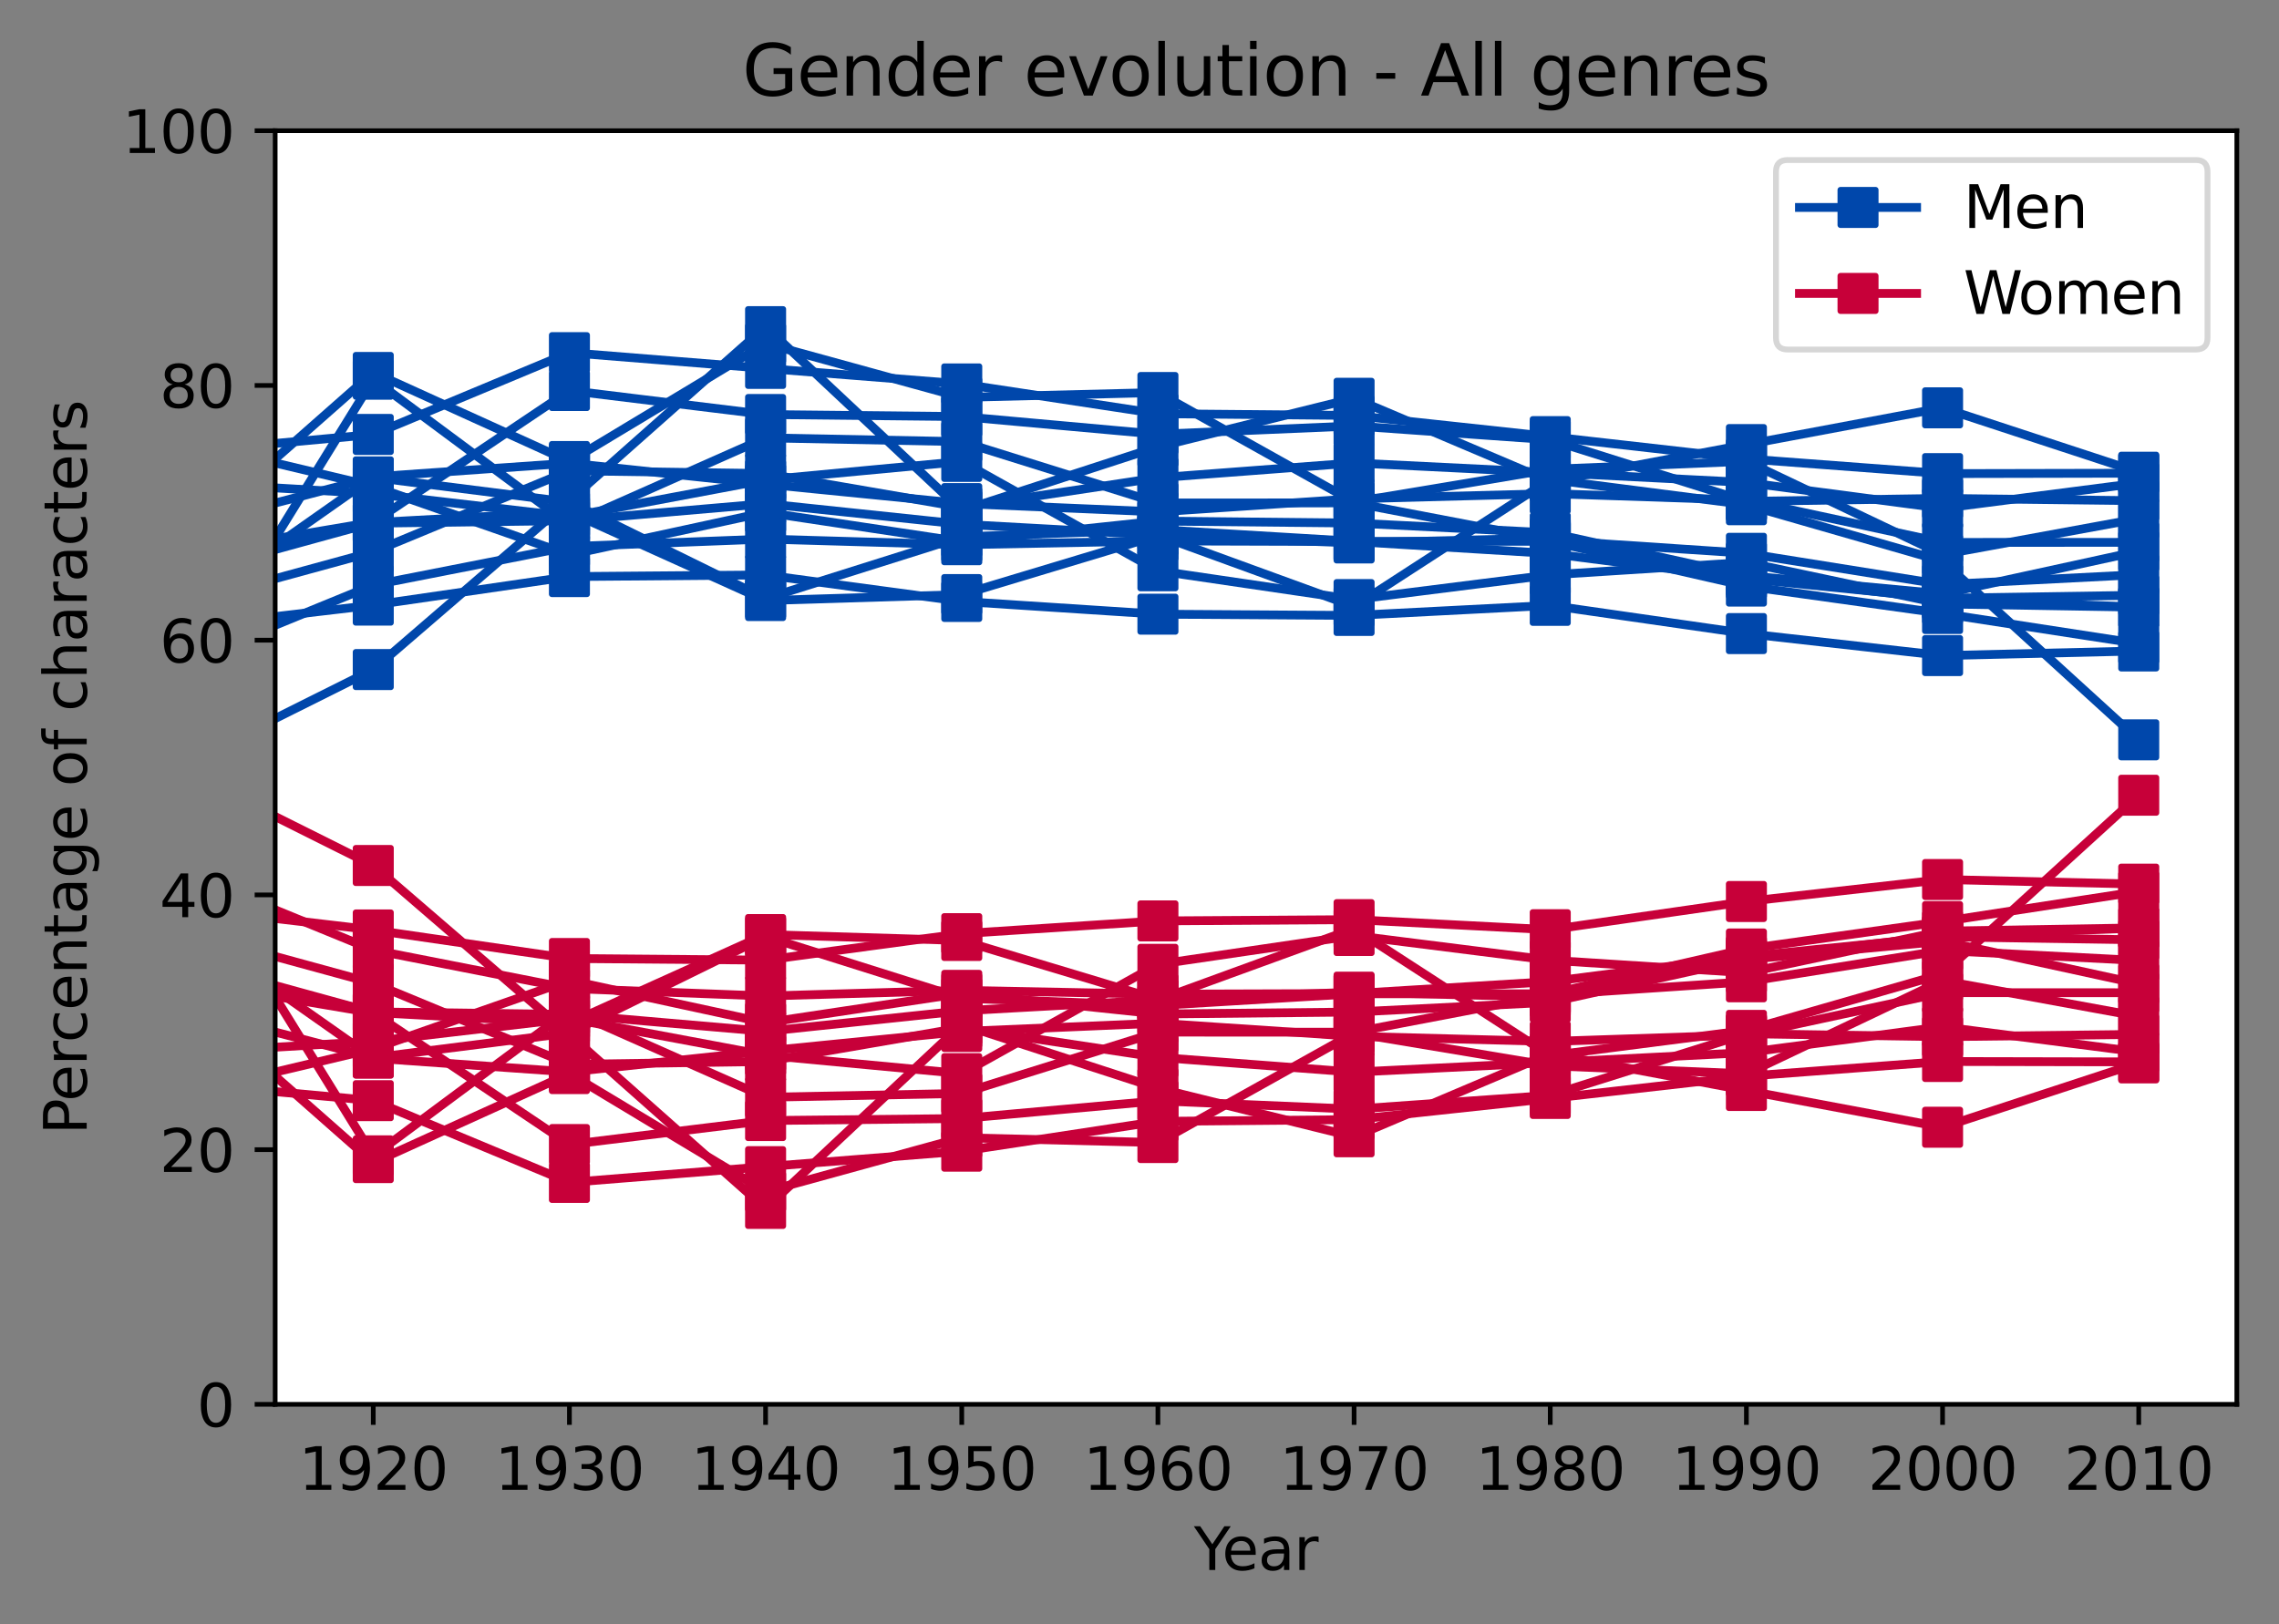 <?xml version="1.0" encoding="utf-8" standalone="no"?>
<!DOCTYPE svg PUBLIC "-//W3C//DTD SVG 1.1//EN"
  "http://www.w3.org/Graphics/SVG/1.1/DTD/svg11.dtd">
<svg height="277.314pt" version="1.1" viewBox="0 0 388.966 277.314" width="388.966pt" xmlns="http://www.w3.org/2000/svg" xmlns:xlink="http://www.w3.org/1999/xlink">
 <rect x="0" y="0" width="388.966" height="277.314" fill="#808080" stroke="none"/>
 <defs>
  <style type="text/css">*{stroke-linecap:butt;stroke-linejoin:round;}</style>
 </defs>
 <g id="figure_1">
  <g id="patch_1">
   <path d="M 0 277.314 
L 388.966 277.314 
L 388.966 0 
L 0 0 
z
" style="fill:none;"/>
  </g>
  <g id="axes_1">
   <g id="patch_2">
    <path d="M 46.966 239.758 
L 381.766 239.758 
L 381.766 22.318 
L 46.966 22.318 
z
" style="fill:#ffffff;"/>
   </g>
   <g id="matplotlib.axis_1">
    <g id="xtick_1">
     <g id="line2d_1">
      <defs>
       <path d="M 0 0 
L 0 3.5 
" id="m270ddcf38e" style="stroke:#000000;stroke-width:0.8;"/>
      </defs>
      <g>
       <use style="stroke:#000000;stroke-width:0.8;" x="63.706" xlink:href="#m270ddcf38e" y="239.758"/>
      </g>
     </g>
     <g id="text_1">
      <!-- 1920 -->
      <g transform="translate(50.981 254.357)scale(0.1 -0.1)">
       <defs>
        <path d="M 794 531 
L 1825 531 
L 1825 4091 
L 703 3866 
L 703 4441 
L 1819 4666 
L 2450 4666 
L 2450 531 
L 3481 531 
L 3481 0 
L 794 0 
L 794 531 
z
" id="DejaVuSans-31" transform="scale(0.016)"/>
        <path d="M 703 97 
L 703 672 
Q 941 559 1184 500 
Q 1428 441 1663 441 
Q 2288 441 2617 861 
Q 2947 1281 2994 2138 
Q 2813 1869 2534 1725 
Q 2256 1581 1919 1581 
Q 1219 1581 811 2004 
Q 403 2428 403 3163 
Q 403 3881 828 4315 
Q 1253 4750 1959 4750 
Q 2769 4750 3195 4129 
Q 3622 3509 3622 2328 
Q 3622 1225 3098 567 
Q 2575 -91 1691 -91 
Q 1453 -91 1209 -44 
Q 966 3 703 97 
z
M 1959 2075 
Q 2384 2075 2632 2365 
Q 2881 2656 2881 3163 
Q 2881 3666 2632 3958 
Q 2384 4250 1959 4250 
Q 1534 4250 1286 3958 
Q 1038 3666 1038 3163 
Q 1038 2656 1286 2365 
Q 1534 2075 1959 2075 
z
" id="DejaVuSans-39" transform="scale(0.016)"/>
        <path d="M 1228 531 
L 3431 531 
L 3431 0 
L 469 0 
L 469 531 
Q 828 903 1448 1529 
Q 2069 2156 2228 2338 
Q 2531 2678 2651 2914 
Q 2772 3150 2772 3378 
Q 2772 3750 2511 3984 
Q 2250 4219 1831 4219 
Q 1534 4219 1204 4116 
Q 875 4013 500 3803 
L 500 4441 
Q 881 4594 1212 4672 
Q 1544 4750 1819 4750 
Q 2544 4750 2975 4387 
Q 3406 4025 3406 3419 
Q 3406 3131 3298 2873 
Q 3191 2616 2906 2266 
Q 2828 2175 2409 1742 
Q 1991 1309 1228 531 
z
" id="DejaVuSans-32" transform="scale(0.016)"/>
        <path d="M 2034 4250 
Q 1547 4250 1301 3770 
Q 1056 3291 1056 2328 
Q 1056 1369 1301 889 
Q 1547 409 2034 409 
Q 2525 409 2770 889 
Q 3016 1369 3016 2328 
Q 3016 3291 2770 3770 
Q 2525 4250 2034 4250 
z
M 2034 4750 
Q 2819 4750 3233 4129 
Q 3647 3509 3647 2328 
Q 3647 1150 3233 529 
Q 2819 -91 2034 -91 
Q 1250 -91 836 529 
Q 422 1150 422 2328 
Q 422 3509 836 4129 
Q 1250 4750 2034 4750 
z
" id="DejaVuSans-30" transform="scale(0.016)"/>
       </defs>
       <use xlink:href="#DejaVuSans-31"/>
       <use x="63.623" xlink:href="#DejaVuSans-39"/>
       <use x="127.246" xlink:href="#DejaVuSans-32"/>
       <use x="190.869" xlink:href="#DejaVuSans-30"/>
      </g>
     </g>
    </g>
    <g id="xtick_2">
     <g id="line2d_2">
      <g>
       <use style="stroke:#000000;stroke-width:0.8;" x="97.186" xlink:href="#m270ddcf38e" y="239.758"/>
      </g>
     </g>
     <g id="text_2">
      <!-- 1930 -->
      <g transform="translate(84.461 254.357)scale(0.1 -0.1)">
       <defs>
        <path d="M 2597 2516 
Q 3050 2419 3304 2112 
Q 3559 1806 3559 1356 
Q 3559 666 3084 287 
Q 2609 -91 1734 -91 
Q 1441 -91 1130 -33 
Q 819 25 488 141 
L 488 750 
Q 750 597 1062 519 
Q 1375 441 1716 441 
Q 2309 441 2620 675 
Q 2931 909 2931 1356 
Q 2931 1769 2642 2001 
Q 2353 2234 1838 2234 
L 1294 2234 
L 1294 2753 
L 1863 2753 
Q 2328 2753 2575 2939 
Q 2822 3125 2822 3475 
Q 2822 3834 2567 4026 
Q 2313 4219 1838 4219 
Q 1578 4219 1281 4162 
Q 984 4106 628 3988 
L 628 4550 
Q 988 4650 1302 4700 
Q 1616 4750 1894 4750 
Q 2613 4750 3031 4423 
Q 3450 4097 3450 3541 
Q 3450 3153 3228 2886 
Q 3006 2619 2597 2516 
z
" id="DejaVuSans-33" transform="scale(0.016)"/>
       </defs>
       <use xlink:href="#DejaVuSans-31"/>
       <use x="63.623" xlink:href="#DejaVuSans-39"/>
       <use x="127.246" xlink:href="#DejaVuSans-33"/>
       <use x="190.869" xlink:href="#DejaVuSans-30"/>
      </g>
     </g>
    </g>
    <g id="xtick_3">
     <g id="line2d_3">
      <g>
       <use style="stroke:#000000;stroke-width:0.8;" x="130.666" xlink:href="#m270ddcf38e" y="239.758"/>
      </g>
     </g>
     <g id="text_3">
      <!-- 1940 -->
      <g transform="translate(117.941 254.357)scale(0.1 -0.1)">
       <defs>
        <path d="M 2419 4116 
L 825 1625 
L 2419 1625 
L 2419 4116 
z
M 2253 4666 
L 3047 4666 
L 3047 1625 
L 3713 1625 
L 3713 1100 
L 3047 1100 
L 3047 0 
L 2419 0 
L 2419 1100 
L 313 1100 
L 313 1709 
L 2253 4666 
z
" id="DejaVuSans-34" transform="scale(0.016)"/>
       </defs>
       <use xlink:href="#DejaVuSans-31"/>
       <use x="63.623" xlink:href="#DejaVuSans-39"/>
       <use x="127.246" xlink:href="#DejaVuSans-34"/>
       <use x="190.869" xlink:href="#DejaVuSans-30"/>
      </g>
     </g>
    </g>
    <g id="xtick_4">
     <g id="line2d_4">
      <g>
       <use style="stroke:#000000;stroke-width:0.8;" x="164.146" xlink:href="#m270ddcf38e" y="239.758"/>
      </g>
     </g>
     <g id="text_4">
      <!-- 1950 -->
      <g transform="translate(151.421 254.357)scale(0.1 -0.1)">
       <defs>
        <path d="M 691 4666 
L 3169 4666 
L 3169 4134 
L 1269 4134 
L 1269 2991 
Q 1406 3038 1543 3061 
Q 1681 3084 1819 3084 
Q 2600 3084 3056 2656 
Q 3513 2228 3513 1497 
Q 3513 744 3044 326 
Q 2575 -91 1722 -91 
Q 1428 -91 1123 -41 
Q 819 9 494 109 
L 494 744 
Q 775 591 1075 516 
Q 1375 441 1709 441 
Q 2250 441 2565 725 
Q 2881 1009 2881 1497 
Q 2881 1984 2565 2268 
Q 2250 2553 1709 2553 
Q 1456 2553 1204 2497 
Q 953 2441 691 2322 
L 691 4666 
z
" id="DejaVuSans-35" transform="scale(0.016)"/>
       </defs>
       <use xlink:href="#DejaVuSans-31"/>
       <use x="63.623" xlink:href="#DejaVuSans-39"/>
       <use x="127.246" xlink:href="#DejaVuSans-35"/>
       <use x="190.869" xlink:href="#DejaVuSans-30"/>
      </g>
     </g>
    </g>
    <g id="xtick_5">
     <g id="line2d_5">
      <g>
       <use style="stroke:#000000;stroke-width:0.8;" x="197.626" xlink:href="#m270ddcf38e" y="239.758"/>
      </g>
     </g>
     <g id="text_5">
      <!-- 1960 -->
      <g transform="translate(184.901 254.357)scale(0.1 -0.1)">
       <defs>
        <path d="M 2113 2584 
Q 1688 2584 1439 2293 
Q 1191 2003 1191 1497 
Q 1191 994 1439 701 
Q 1688 409 2113 409 
Q 2538 409 2786 701 
Q 3034 994 3034 1497 
Q 3034 2003 2786 2293 
Q 2538 2584 2113 2584 
z
M 3366 4563 
L 3366 3988 
Q 3128 4100 2886 4159 
Q 2644 4219 2406 4219 
Q 1781 4219 1451 3797 
Q 1122 3375 1075 2522 
Q 1259 2794 1537 2939 
Q 1816 3084 2150 3084 
Q 2853 3084 3261 2657 
Q 3669 2231 3669 1497 
Q 3669 778 3244 343 
Q 2819 -91 2113 -91 
Q 1303 -91 875 529 
Q 447 1150 447 2328 
Q 447 3434 972 4092 
Q 1497 4750 2381 4750 
Q 2619 4750 2861 4703 
Q 3103 4656 3366 4563 
z
" id="DejaVuSans-36" transform="scale(0.016)"/>
       </defs>
       <use xlink:href="#DejaVuSans-31"/>
       <use x="63.623" xlink:href="#DejaVuSans-39"/>
       <use x="127.246" xlink:href="#DejaVuSans-36"/>
       <use x="190.869" xlink:href="#DejaVuSans-30"/>
      </g>
     </g>
    </g>
    <g id="xtick_6">
     <g id="line2d_6">
      <g>
       <use style="stroke:#000000;stroke-width:0.8;" x="231.106" xlink:href="#m270ddcf38e" y="239.758"/>
      </g>
     </g>
     <g id="text_6">
      <!-- 1970 -->
      <g transform="translate(218.381 254.357)scale(0.1 -0.1)">
       <defs>
        <path d="M 525 4666 
L 3525 4666 
L 3525 4397 
L 1831 0 
L 1172 0 
L 2766 4134 
L 525 4134 
L 525 4666 
z
" id="DejaVuSans-37" transform="scale(0.016)"/>
       </defs>
       <use xlink:href="#DejaVuSans-31"/>
       <use x="63.623" xlink:href="#DejaVuSans-39"/>
       <use x="127.246" xlink:href="#DejaVuSans-37"/>
       <use x="190.869" xlink:href="#DejaVuSans-30"/>
      </g>
     </g>
    </g>
    <g id="xtick_7">
     <g id="line2d_7">
      <g>
       <use style="stroke:#000000;stroke-width:0.8;" x="264.586" xlink:href="#m270ddcf38e" y="239.758"/>
      </g>
     </g>
     <g id="text_7">
      <!-- 1980 -->
      <g transform="translate(251.861 254.357)scale(0.1 -0.1)">
       <defs>
        <path d="M 2034 2216 
Q 1584 2216 1326 1975 
Q 1069 1734 1069 1313 
Q 1069 891 1326 650 
Q 1584 409 2034 409 
Q 2484 409 2743 651 
Q 3003 894 3003 1313 
Q 3003 1734 2745 1975 
Q 2488 2216 2034 2216 
z
M 1403 2484 
Q 997 2584 770 2862 
Q 544 3141 544 3541 
Q 544 4100 942 4425 
Q 1341 4750 2034 4750 
Q 2731 4750 3128 4425 
Q 3525 4100 3525 3541 
Q 3525 3141 3298 2862 
Q 3072 2584 2669 2484 
Q 3125 2378 3379 2068 
Q 3634 1759 3634 1313 
Q 3634 634 3220 271 
Q 2806 -91 2034 -91 
Q 1263 -91 848 271 
Q 434 634 434 1313 
Q 434 1759 690 2068 
Q 947 2378 1403 2484 
z
M 1172 3481 
Q 1172 3119 1398 2916 
Q 1625 2713 2034 2713 
Q 2441 2713 2670 2916 
Q 2900 3119 2900 3481 
Q 2900 3844 2670 4047 
Q 2441 4250 2034 4250 
Q 1625 4250 1398 4047 
Q 1172 3844 1172 3481 
z
" id="DejaVuSans-38" transform="scale(0.016)"/>
       </defs>
       <use xlink:href="#DejaVuSans-31"/>
       <use x="63.623" xlink:href="#DejaVuSans-39"/>
       <use x="127.246" xlink:href="#DejaVuSans-38"/>
       <use x="190.869" xlink:href="#DejaVuSans-30"/>
      </g>
     </g>
    </g>
    <g id="xtick_8">
     <g id="line2d_8">
      <g>
       <use style="stroke:#000000;stroke-width:0.8;" x="298.066" xlink:href="#m270ddcf38e" y="239.758"/>
      </g>
     </g>
     <g id="text_8">
      <!-- 1990 -->
      <g transform="translate(285.341 254.357)scale(0.1 -0.1)">
       <use xlink:href="#DejaVuSans-31"/>
       <use x="63.623" xlink:href="#DejaVuSans-39"/>
       <use x="127.246" xlink:href="#DejaVuSans-39"/>
       <use x="190.869" xlink:href="#DejaVuSans-30"/>
      </g>
     </g>
    </g>
    <g id="xtick_9">
     <g id="line2d_9">
      <g>
       <use style="stroke:#000000;stroke-width:0.8;" x="331.546" xlink:href="#m270ddcf38e" y="239.758"/>
      </g>
     </g>
     <g id="text_9">
      <!-- 2000 -->
      <g transform="translate(318.821 254.357)scale(0.1 -0.1)">
       <use xlink:href="#DejaVuSans-32"/>
       <use x="63.623" xlink:href="#DejaVuSans-30"/>
       <use x="127.246" xlink:href="#DejaVuSans-30"/>
       <use x="190.869" xlink:href="#DejaVuSans-30"/>
      </g>
     </g>
    </g>
    <g id="xtick_10">
     <g id="line2d_10">
      <g>
       <use style="stroke:#000000;stroke-width:0.8;" x="365.026" xlink:href="#m270ddcf38e" y="239.758"/>
      </g>
     </g>
     <g id="text_10">
      <!-- 2010 -->
      <g transform="translate(352.301 254.357)scale(0.1 -0.1)">
       <use xlink:href="#DejaVuSans-32"/>
       <use x="63.623" xlink:href="#DejaVuSans-30"/>
       <use x="127.246" xlink:href="#DejaVuSans-31"/>
       <use x="190.869" xlink:href="#DejaVuSans-30"/>
      </g>
     </g>
    </g>
    <g id="text_11">
     <!-- Year -->
     <g transform="translate(203.778 268.035)scale(0.1 -0.1)">
      <defs>
       <path d="M -13 4666 
L 666 4666 
L 1959 2747 
L 3244 4666 
L 3922 4666 
L 2272 2222 
L 2272 0 
L 1638 0 
L 1638 2222 
L -13 4666 
z
" id="DejaVuSans-59" transform="scale(0.016)"/>
       <path d="M 3597 1894 
L 3597 1613 
L 953 1613 
Q 991 1019 1311 708 
Q 1631 397 2203 397 
Q 2534 397 2845 478 
Q 3156 559 3463 722 
L 3463 178 
Q 3153 47 2828 -22 
Q 2503 -91 2169 -91 
Q 1331 -91 842 396 
Q 353 884 353 1716 
Q 353 2575 817 3079 
Q 1281 3584 2069 3584 
Q 2775 3584 3186 3129 
Q 3597 2675 3597 1894 
z
M 3022 2063 
Q 3016 2534 2758 2815 
Q 2500 3097 2075 3097 
Q 1594 3097 1305 2825 
Q 1016 2553 972 2059 
L 3022 2063 
z
" id="DejaVuSans-65" transform="scale(0.016)"/>
       <path d="M 2194 1759 
Q 1497 1759 1228 1600 
Q 959 1441 959 1056 
Q 959 750 1161 570 
Q 1363 391 1709 391 
Q 2188 391 2477 730 
Q 2766 1069 2766 1631 
L 2766 1759 
L 2194 1759 
z
M 3341 1997 
L 3341 0 
L 2766 0 
L 2766 531 
Q 2569 213 2275 61 
Q 1981 -91 1556 -91 
Q 1019 -91 701 211 
Q 384 513 384 1019 
Q 384 1609 779 1909 
Q 1175 2209 1959 2209 
L 2766 2209 
L 2766 2266 
Q 2766 2663 2505 2880 
Q 2244 3097 1772 3097 
Q 1472 3097 1187 3025 
Q 903 2953 641 2809 
L 641 3341 
Q 956 3463 1253 3523 
Q 1550 3584 1831 3584 
Q 2591 3584 2966 3190 
Q 3341 2797 3341 1997 
z
" id="DejaVuSans-61" transform="scale(0.016)"/>
       <path d="M 2631 2963 
Q 2534 3019 2420 3045 
Q 2306 3072 2169 3072 
Q 1681 3072 1420 2755 
Q 1159 2438 1159 1844 
L 1159 0 
L 581 0 
L 581 3500 
L 1159 3500 
L 1159 2956 
Q 1341 3275 1631 3429 
Q 1922 3584 2338 3584 
Q 2397 3584 2469 3576 
Q 2541 3569 2628 3553 
L 2631 2963 
z
" id="DejaVuSans-72" transform="scale(0.016)"/>
      </defs>
      <use xlink:href="#DejaVuSans-59"/>
      <use x="47.834" xlink:href="#DejaVuSans-65"/>
      <use x="109.357" xlink:href="#DejaVuSans-61"/>
      <use x="170.637" xlink:href="#DejaVuSans-72"/>
     </g>
    </g>
   </g>
   <g id="matplotlib.axis_2">
    <g id="ytick_1">
     <g id="line2d_11">
      <defs>
       <path d="M 0 0 
L -3.5 0 
" id="m6cd3c7d824" style="stroke:#000000;stroke-width:0.8;"/>
      </defs>
      <g>
       <use style="stroke:#000000;stroke-width:0.8;" x="46.966" xlink:href="#m6cd3c7d824" y="239.758"/>
      </g>
     </g>
     <g id="text_12">
      <!-- 0 -->
      <g transform="translate(33.603 243.557)scale(0.1 -0.1)">
       <use xlink:href="#DejaVuSans-30"/>
      </g>
     </g>
    </g>
    <g id="ytick_2">
     <g id="line2d_12">
      <g>
       <use style="stroke:#000000;stroke-width:0.8;" x="46.966" xlink:href="#m6cd3c7d824" y="196.27"/>
      </g>
     </g>
     <g id="text_13">
      <!-- 20 -->
      <g transform="translate(27.241 200.069)scale(0.1 -0.1)">
       <use xlink:href="#DejaVuSans-32"/>
       <use x="63.623" xlink:href="#DejaVuSans-30"/>
      </g>
     </g>
    </g>
    <g id="ytick_3">
     <g id="line2d_13">
      <g>
       <use style="stroke:#000000;stroke-width:0.8;" x="46.966" xlink:href="#m6cd3c7d824" y="152.782"/>
      </g>
     </g>
     <g id="text_14">
      <!-- 40 -->
      <g transform="translate(27.241 156.581)scale(0.1 -0.1)">
       <use xlink:href="#DejaVuSans-34"/>
       <use x="63.623" xlink:href="#DejaVuSans-30"/>
      </g>
     </g>
    </g>
    <g id="ytick_4">
     <g id="line2d_14">
      <g>
       <use style="stroke:#000000;stroke-width:0.8;" x="46.966" xlink:href="#m6cd3c7d824" y="109.294"/>
      </g>
     </g>
     <g id="text_15">
      <!-- 60 -->
      <g transform="translate(27.241 113.093)scale(0.1 -0.1)">
       <use xlink:href="#DejaVuSans-36"/>
       <use x="63.623" xlink:href="#DejaVuSans-30"/>
      </g>
     </g>
    </g>
    <g id="ytick_5">
     <g id="line2d_15">
      <g>
       <use style="stroke:#000000;stroke-width:0.8;" x="46.966" xlink:href="#m6cd3c7d824" y="65.806"/>
      </g>
     </g>
     <g id="text_16">
      <!-- 80 -->
      <g transform="translate(27.241 69.605)scale(0.1 -0.1)">
       <use xlink:href="#DejaVuSans-38"/>
       <use x="63.623" xlink:href="#DejaVuSans-30"/>
      </g>
     </g>
    </g>
    <g id="ytick_6">
     <g id="line2d_16">
      <g>
       <use style="stroke:#000000;stroke-width:0.8;" x="46.966" xlink:href="#m6cd3c7d824" y="22.318"/>
      </g>
     </g>
     <g id="text_17">
      <!-- 100 -->
      <g transform="translate(20.878 26.117)scale(0.1 -0.1)">
       <use xlink:href="#DejaVuSans-31"/>
       <use x="63.623" xlink:href="#DejaVuSans-30"/>
       <use x="127.246" xlink:href="#DejaVuSans-30"/>
      </g>
     </g>
    </g>
    <g id="text_18">
     <!-- Percentage of characters -->
     <g transform="translate(14.798 193.706)rotate(-90)scale(0.1 -0.1)">
      <defs>
       <path d="M 1259 4147 
L 1259 2394 
L 2053 2394 
Q 2494 2394 2734 2622 
Q 2975 2850 2975 3272 
Q 2975 3691 2734 3919 
Q 2494 4147 2053 4147 
L 1259 4147 
z
M 628 4666 
L 2053 4666 
Q 2838 4666 3239 4311 
Q 3641 3956 3641 3272 
Q 3641 2581 3239 2228 
Q 2838 1875 2053 1875 
L 1259 1875 
L 1259 0 
L 628 0 
L 628 4666 
z
" id="DejaVuSans-50" transform="scale(0.016)"/>
       <path d="M 3122 3366 
L 3122 2828 
Q 2878 2963 2633 3030 
Q 2388 3097 2138 3097 
Q 1578 3097 1268 2742 
Q 959 2388 959 1747 
Q 959 1106 1268 751 
Q 1578 397 2138 397 
Q 2388 397 2633 464 
Q 2878 531 3122 666 
L 3122 134 
Q 2881 22 2623 -34 
Q 2366 -91 2075 -91 
Q 1284 -91 818 406 
Q 353 903 353 1747 
Q 353 2603 823 3093 
Q 1294 3584 2113 3584 
Q 2378 3584 2631 3529 
Q 2884 3475 3122 3366 
z
" id="DejaVuSans-63" transform="scale(0.016)"/>
       <path d="M 3513 2113 
L 3513 0 
L 2938 0 
L 2938 2094 
Q 2938 2591 2744 2837 
Q 2550 3084 2163 3084 
Q 1697 3084 1428 2787 
Q 1159 2491 1159 1978 
L 1159 0 
L 581 0 
L 581 3500 
L 1159 3500 
L 1159 2956 
Q 1366 3272 1645 3428 
Q 1925 3584 2291 3584 
Q 2894 3584 3203 3211 
Q 3513 2838 3513 2113 
z
" id="DejaVuSans-6e" transform="scale(0.016)"/>
       <path d="M 1172 4494 
L 1172 3500 
L 2356 3500 
L 2356 3053 
L 1172 3053 
L 1172 1153 
Q 1172 725 1289 603 
Q 1406 481 1766 481 
L 2356 481 
L 2356 0 
L 1766 0 
Q 1100 0 847 248 
Q 594 497 594 1153 
L 594 3053 
L 172 3053 
L 172 3500 
L 594 3500 
L 594 4494 
L 1172 4494 
z
" id="DejaVuSans-74" transform="scale(0.016)"/>
       <path d="M 2906 1791 
Q 2906 2416 2648 2759 
Q 2391 3103 1925 3103 
Q 1463 3103 1205 2759 
Q 947 2416 947 1791 
Q 947 1169 1205 825 
Q 1463 481 1925 481 
Q 2391 481 2648 825 
Q 2906 1169 2906 1791 
z
M 3481 434 
Q 3481 -459 3084 -895 
Q 2688 -1331 1869 -1331 
Q 1566 -1331 1297 -1286 
Q 1028 -1241 775 -1147 
L 775 -588 
Q 1028 -725 1275 -790 
Q 1522 -856 1778 -856 
Q 2344 -856 2625 -561 
Q 2906 -266 2906 331 
L 2906 616 
Q 2728 306 2450 153 
Q 2172 0 1784 0 
Q 1141 0 747 490 
Q 353 981 353 1791 
Q 353 2603 747 3093 
Q 1141 3584 1784 3584 
Q 2172 3584 2450 3431 
Q 2728 3278 2906 2969 
L 2906 3500 
L 3481 3500 
L 3481 434 
z
" id="DejaVuSans-67" transform="scale(0.016)"/>
       <path id="DejaVuSans-20" transform="scale(0.016)"/>
       <path d="M 1959 3097 
Q 1497 3097 1228 2736 
Q 959 2375 959 1747 
Q 959 1119 1226 758 
Q 1494 397 1959 397 
Q 2419 397 2687 759 
Q 2956 1122 2956 1747 
Q 2956 2369 2687 2733 
Q 2419 3097 1959 3097 
z
M 1959 3584 
Q 2709 3584 3137 3096 
Q 3566 2609 3566 1747 
Q 3566 888 3137 398 
Q 2709 -91 1959 -91 
Q 1206 -91 779 398 
Q 353 888 353 1747 
Q 353 2609 779 3096 
Q 1206 3584 1959 3584 
z
" id="DejaVuSans-6f" transform="scale(0.016)"/>
       <path d="M 2375 4863 
L 2375 4384 
L 1825 4384 
Q 1516 4384 1395 4259 
Q 1275 4134 1275 3809 
L 1275 3500 
L 2222 3500 
L 2222 3053 
L 1275 3053 
L 1275 0 
L 697 0 
L 697 3053 
L 147 3053 
L 147 3500 
L 697 3500 
L 697 3744 
Q 697 4328 969 4595 
Q 1241 4863 1831 4863 
L 2375 4863 
z
" id="DejaVuSans-66" transform="scale(0.016)"/>
       <path d="M 3513 2113 
L 3513 0 
L 2938 0 
L 2938 2094 
Q 2938 2591 2744 2837 
Q 2550 3084 2163 3084 
Q 1697 3084 1428 2787 
Q 1159 2491 1159 1978 
L 1159 0 
L 581 0 
L 581 4863 
L 1159 4863 
L 1159 2956 
Q 1366 3272 1645 3428 
Q 1925 3584 2291 3584 
Q 2894 3584 3203 3211 
Q 3513 2838 3513 2113 
z
" id="DejaVuSans-68" transform="scale(0.016)"/>
       <path d="M 2834 3397 
L 2834 2853 
Q 2591 2978 2328 3040 
Q 2066 3103 1784 3103 
Q 1356 3103 1142 2972 
Q 928 2841 928 2578 
Q 928 2378 1081 2264 
Q 1234 2150 1697 2047 
L 1894 2003 
Q 2506 1872 2764 1633 
Q 3022 1394 3022 966 
Q 3022 478 2636 193 
Q 2250 -91 1575 -91 
Q 1294 -91 989 -36 
Q 684 19 347 128 
L 347 722 
Q 666 556 975 473 
Q 1284 391 1588 391 
Q 1994 391 2212 530 
Q 2431 669 2431 922 
Q 2431 1156 2273 1281 
Q 2116 1406 1581 1522 
L 1381 1569 
Q 847 1681 609 1914 
Q 372 2147 372 2553 
Q 372 3047 722 3315 
Q 1072 3584 1716 3584 
Q 2034 3584 2315 3537 
Q 2597 3491 2834 3397 
z
" id="DejaVuSans-73" transform="scale(0.016)"/>
      </defs>
      <use xlink:href="#DejaVuSans-50"/>
      <use x="56.678" xlink:href="#DejaVuSans-65"/>
      <use x="118.201" xlink:href="#DejaVuSans-72"/>
      <use x="157.064" xlink:href="#DejaVuSans-63"/>
      <use x="212.045" xlink:href="#DejaVuSans-65"/>
      <use x="273.568" xlink:href="#DejaVuSans-6e"/>
      <use x="336.947" xlink:href="#DejaVuSans-74"/>
      <use x="376.156" xlink:href="#DejaVuSans-61"/>
      <use x="437.436" xlink:href="#DejaVuSans-67"/>
      <use x="500.912" xlink:href="#DejaVuSans-65"/>
      <use x="562.436" xlink:href="#DejaVuSans-20"/>
      <use x="594.223" xlink:href="#DejaVuSans-6f"/>
      <use x="655.404" xlink:href="#DejaVuSans-66"/>
      <use x="690.609" xlink:href="#DejaVuSans-20"/>
      <use x="722.396" xlink:href="#DejaVuSans-63"/>
      <use x="777.377" xlink:href="#DejaVuSans-68"/>
      <use x="840.756" xlink:href="#DejaVuSans-61"/>
      <use x="902.035" xlink:href="#DejaVuSans-72"/>
      <use x="943.148" xlink:href="#DejaVuSans-61"/>
      <use x="1004.428" xlink:href="#DejaVuSans-63"/>
      <use x="1059.408" xlink:href="#DejaVuSans-74"/>
      <use x="1098.617" xlink:href="#DejaVuSans-65"/>
      <use x="1160.141" xlink:href="#DejaVuSans-72"/>
      <use x="1201.254" xlink:href="#DejaVuSans-73"/>
     </g>
    </g>
   </g>
   <g id="line2d_17">
    <path clip-path="url(#p290ff88051)" d="M -1 108.987 
L 30.226 113.592 
L 63.706 99.892 
L 97.186 93.317 
L 130.666 92.032 
L 164.146 92.998 
L 197.626 92.35 
L 231.106 92.456 
L 264.586 94.493 
L 298.066 98.785 
L 331.546 102.137 
L 365.026 101.625 
" style="fill:none;stroke:#0047ab;stroke-linecap:square;stroke-width:1.5;"/>
    <defs>
     <path d="M -3 3 
L 3 3 
L 3 -3 
L -3 -3 
z
" id="m253de88f69" style="stroke:#0047ab;stroke-linejoin:miter;"/>
    </defs>
    <g clip-path="url(#p290ff88051)">
     <use style="fill:#0047ab;stroke:#0047ab;stroke-linejoin:miter;" x="-1" xlink:href="#m253de88f69" y="108.987"/>
     <use style="fill:#0047ab;stroke:#0047ab;stroke-linejoin:miter;" x="30.226" xlink:href="#m253de88f69" y="113.592"/>
     <use style="fill:#0047ab;stroke:#0047ab;stroke-linejoin:miter;" x="63.706" xlink:href="#m253de88f69" y="99.892"/>
     <use style="fill:#0047ab;stroke:#0047ab;stroke-linejoin:miter;" x="97.186" xlink:href="#m253de88f69" y="93.317"/>
     <use style="fill:#0047ab;stroke:#0047ab;stroke-linejoin:miter;" x="130.666" xlink:href="#m253de88f69" y="92.032"/>
     <use style="fill:#0047ab;stroke:#0047ab;stroke-linejoin:miter;" x="164.146" xlink:href="#m253de88f69" y="92.998"/>
     <use style="fill:#0047ab;stroke:#0047ab;stroke-linejoin:miter;" x="197.626" xlink:href="#m253de88f69" y="92.35"/>
     <use style="fill:#0047ab;stroke:#0047ab;stroke-linejoin:miter;" x="231.106" xlink:href="#m253de88f69" y="92.456"/>
     <use style="fill:#0047ab;stroke:#0047ab;stroke-linejoin:miter;" x="264.586" xlink:href="#m253de88f69" y="94.493"/>
     <use style="fill:#0047ab;stroke:#0047ab;stroke-linejoin:miter;" x="298.066" xlink:href="#m253de88f69" y="98.785"/>
     <use style="fill:#0047ab;stroke:#0047ab;stroke-linejoin:miter;" x="331.546" xlink:href="#m253de88f69" y="102.137"/>
     <use style="fill:#0047ab;stroke:#0047ab;stroke-linejoin:miter;" x="365.026" xlink:href="#m253de88f69" y="101.625"/>
    </g>
   </g>
   <g id="line2d_18">
    <path clip-path="url(#p290ff88051)" d="M -1 153.089 
L 30.226 148.484 
L 63.706 162.184 
L 97.186 168.759 
L 130.666 170.044 
L 164.146 169.079 
L 197.626 169.727 
L 231.106 169.62 
L 264.586 167.583 
L 298.066 163.291 
L 331.546 159.94 
L 365.026 160.452 
" style="fill:none;stroke:#c70039;stroke-linecap:square;stroke-width:1.5;"/>
    <defs>
     <path d="M -3 3 
L 3 3 
L 3 -3 
L -3 -3 
z
" id="m440295d147" style="stroke:#c70039;stroke-linejoin:miter;"/>
    </defs>
    <g clip-path="url(#p290ff88051)">
     <use style="fill:#c70039;stroke:#c70039;stroke-linejoin:miter;" x="-1" xlink:href="#m440295d147" y="153.089"/>
     <use style="fill:#c70039;stroke:#c70039;stroke-linejoin:miter;" x="30.226" xlink:href="#m440295d147" y="148.484"/>
     <use style="fill:#c70039;stroke:#c70039;stroke-linejoin:miter;" x="63.706" xlink:href="#m440295d147" y="162.184"/>
     <use style="fill:#c70039;stroke:#c70039;stroke-linejoin:miter;" x="97.186" xlink:href="#m440295d147" y="168.759"/>
     <use style="fill:#c70039;stroke:#c70039;stroke-linejoin:miter;" x="130.666" xlink:href="#m440295d147" y="170.044"/>
     <use style="fill:#c70039;stroke:#c70039;stroke-linejoin:miter;" x="164.146" xlink:href="#m440295d147" y="169.079"/>
     <use style="fill:#c70039;stroke:#c70039;stroke-linejoin:miter;" x="197.626" xlink:href="#m440295d147" y="169.727"/>
     <use style="fill:#c70039;stroke:#c70039;stroke-linejoin:miter;" x="231.106" xlink:href="#m440295d147" y="169.62"/>
     <use style="fill:#c70039;stroke:#c70039;stroke-linejoin:miter;" x="264.586" xlink:href="#m440295d147" y="167.583"/>
     <use style="fill:#c70039;stroke:#c70039;stroke-linejoin:miter;" x="298.066" xlink:href="#m440295d147" y="163.291"/>
     <use style="fill:#c70039;stroke:#c70039;stroke-linejoin:miter;" x="331.546" xlink:href="#m440295d147" y="159.94"/>
     <use style="fill:#c70039;stroke:#c70039;stroke-linejoin:miter;" x="365.026" xlink:href="#m440295d147" y="160.452"/>
    </g>
   </g>
   <g id="line2d_19">
    <path clip-path="url(#p290ff88051)" d="M -1 59.67 
L 30.226 75.072 
L 63.706 83.015 
L 97.186 94.714 
L 130.666 87.467 
L 164.146 92.499 
L 197.626 88.958 
L 231.106 89.298 
L 264.586 90.971 
L 298.066 98.346 
L 331.546 102.348 
L 365.026 103.654 
" style="fill:none;stroke:#0047ab;stroke-linecap:square;stroke-width:1.5;"/>
    <g clip-path="url(#p290ff88051)">
     <use style="fill:#0047ab;stroke:#0047ab;stroke-linejoin:miter;" x="-1" xlink:href="#m253de88f69" y="59.67"/>
     <use style="fill:#0047ab;stroke:#0047ab;stroke-linejoin:miter;" x="30.226" xlink:href="#m253de88f69" y="75.072"/>
     <use style="fill:#0047ab;stroke:#0047ab;stroke-linejoin:miter;" x="63.706" xlink:href="#m253de88f69" y="83.015"/>
     <use style="fill:#0047ab;stroke:#0047ab;stroke-linejoin:miter;" x="97.186" xlink:href="#m253de88f69" y="94.714"/>
     <use style="fill:#0047ab;stroke:#0047ab;stroke-linejoin:miter;" x="130.666" xlink:href="#m253de88f69" y="87.467"/>
     <use style="fill:#0047ab;stroke:#0047ab;stroke-linejoin:miter;" x="164.146" xlink:href="#m253de88f69" y="92.499"/>
     <use style="fill:#0047ab;stroke:#0047ab;stroke-linejoin:miter;" x="197.626" xlink:href="#m253de88f69" y="88.958"/>
     <use style="fill:#0047ab;stroke:#0047ab;stroke-linejoin:miter;" x="231.106" xlink:href="#m253de88f69" y="89.298"/>
     <use style="fill:#0047ab;stroke:#0047ab;stroke-linejoin:miter;" x="264.586" xlink:href="#m253de88f69" y="90.971"/>
     <use style="fill:#0047ab;stroke:#0047ab;stroke-linejoin:miter;" x="298.066" xlink:href="#m253de88f69" y="98.346"/>
     <use style="fill:#0047ab;stroke:#0047ab;stroke-linejoin:miter;" x="331.546" xlink:href="#m253de88f69" y="102.348"/>
     <use style="fill:#0047ab;stroke:#0047ab;stroke-linejoin:miter;" x="365.026" xlink:href="#m253de88f69" y="103.654"/>
    </g>
   </g>
   <g id="line2d_20">
    <path clip-path="url(#p290ff88051)" d="M -1 202.406 
L 30.226 187.004 
L 63.706 179.061 
L 97.186 167.362 
L 130.666 174.609 
L 164.146 169.577 
L 197.626 173.118 
L 231.106 172.778 
L 264.586 171.105 
L 298.066 163.73 
L 331.546 159.729 
L 365.026 158.423 
" style="fill:none;stroke:#c70039;stroke-linecap:square;stroke-width:1.5;"/>
    <g clip-path="url(#p290ff88051)">
     <use style="fill:#c70039;stroke:#c70039;stroke-linejoin:miter;" x="-1" xlink:href="#m440295d147" y="202.406"/>
     <use style="fill:#c70039;stroke:#c70039;stroke-linejoin:miter;" x="30.226" xlink:href="#m440295d147" y="187.004"/>
     <use style="fill:#c70039;stroke:#c70039;stroke-linejoin:miter;" x="63.706" xlink:href="#m440295d147" y="179.061"/>
     <use style="fill:#c70039;stroke:#c70039;stroke-linejoin:miter;" x="97.186" xlink:href="#m440295d147" y="167.362"/>
     <use style="fill:#c70039;stroke:#c70039;stroke-linejoin:miter;" x="130.666" xlink:href="#m440295d147" y="174.609"/>
     <use style="fill:#c70039;stroke:#c70039;stroke-linejoin:miter;" x="164.146" xlink:href="#m440295d147" y="169.577"/>
     <use style="fill:#c70039;stroke:#c70039;stroke-linejoin:miter;" x="197.626" xlink:href="#m440295d147" y="173.118"/>
     <use style="fill:#c70039;stroke:#c70039;stroke-linejoin:miter;" x="231.106" xlink:href="#m440295d147" y="172.778"/>
     <use style="fill:#c70039;stroke:#c70039;stroke-linejoin:miter;" x="264.586" xlink:href="#m440295d147" y="171.105"/>
     <use style="fill:#c70039;stroke:#c70039;stroke-linejoin:miter;" x="298.066" xlink:href="#m440295d147" y="163.73"/>
     <use style="fill:#c70039;stroke:#c70039;stroke-linejoin:miter;" x="331.546" xlink:href="#m440295d147" y="159.729"/>
     <use style="fill:#c70039;stroke:#c70039;stroke-linejoin:miter;" x="365.026" xlink:href="#m440295d147" y="158.423"/>
    </g>
   </g>
   <g id="line2d_21">
    <path clip-path="url(#p290ff88051)" d="M -1 102.751 
L 30.226 107.236 
L 63.706 103.309 
L 97.186 98.436 
L 130.666 98.16 
L 164.146 102.679 
L 197.626 104.855 
L 231.106 105.071 
L 264.586 103.348 
L 298.066 108.168 
L 331.546 111.923 
L 365.026 111.134 
" style="fill:none;stroke:#0047ab;stroke-linecap:square;stroke-width:1.5;"/>
    <g clip-path="url(#p290ff88051)">
     <use style="fill:#0047ab;stroke:#0047ab;stroke-linejoin:miter;" x="-1" xlink:href="#m253de88f69" y="102.751"/>
     <use style="fill:#0047ab;stroke:#0047ab;stroke-linejoin:miter;" x="30.226" xlink:href="#m253de88f69" y="107.236"/>
     <use style="fill:#0047ab;stroke:#0047ab;stroke-linejoin:miter;" x="63.706" xlink:href="#m253de88f69" y="103.309"/>
     <use style="fill:#0047ab;stroke:#0047ab;stroke-linejoin:miter;" x="97.186" xlink:href="#m253de88f69" y="98.436"/>
     <use style="fill:#0047ab;stroke:#0047ab;stroke-linejoin:miter;" x="130.666" xlink:href="#m253de88f69" y="98.16"/>
     <use style="fill:#0047ab;stroke:#0047ab;stroke-linejoin:miter;" x="164.146" xlink:href="#m253de88f69" y="102.679"/>
     <use style="fill:#0047ab;stroke:#0047ab;stroke-linejoin:miter;" x="197.626" xlink:href="#m253de88f69" y="104.855"/>
     <use style="fill:#0047ab;stroke:#0047ab;stroke-linejoin:miter;" x="231.106" xlink:href="#m253de88f69" y="105.071"/>
     <use style="fill:#0047ab;stroke:#0047ab;stroke-linejoin:miter;" x="264.586" xlink:href="#m253de88f69" y="103.348"/>
     <use style="fill:#0047ab;stroke:#0047ab;stroke-linejoin:miter;" x="298.066" xlink:href="#m253de88f69" y="108.168"/>
     <use style="fill:#0047ab;stroke:#0047ab;stroke-linejoin:miter;" x="331.546" xlink:href="#m253de88f69" y="111.923"/>
     <use style="fill:#0047ab;stroke:#0047ab;stroke-linejoin:miter;" x="365.026" xlink:href="#m253de88f69" y="111.134"/>
    </g>
   </g>
   <g id="line2d_22">
    <path clip-path="url(#p290ff88051)" d="M -1 159.325 
L 30.226 154.841 
L 63.706 158.768 
L 97.186 163.64 
L 130.666 163.916 
L 164.146 159.398 
L 197.626 157.221 
L 231.106 157.005 
L 264.586 158.728 
L 298.066 153.908 
L 331.546 150.153 
L 365.026 150.942 
" style="fill:none;stroke:#c70039;stroke-linecap:square;stroke-width:1.5;"/>
    <g clip-path="url(#p290ff88051)">
     <use style="fill:#c70039;stroke:#c70039;stroke-linejoin:miter;" x="-1" xlink:href="#m440295d147" y="159.325"/>
     <use style="fill:#c70039;stroke:#c70039;stroke-linejoin:miter;" x="30.226" xlink:href="#m440295d147" y="154.841"/>
     <use style="fill:#c70039;stroke:#c70039;stroke-linejoin:miter;" x="63.706" xlink:href="#m440295d147" y="158.768"/>
     <use style="fill:#c70039;stroke:#c70039;stroke-linejoin:miter;" x="97.186" xlink:href="#m440295d147" y="163.64"/>
     <use style="fill:#c70039;stroke:#c70039;stroke-linejoin:miter;" x="130.666" xlink:href="#m440295d147" y="163.916"/>
     <use style="fill:#c70039;stroke:#c70039;stroke-linejoin:miter;" x="164.146" xlink:href="#m440295d147" y="159.398"/>
     <use style="fill:#c70039;stroke:#c70039;stroke-linejoin:miter;" x="197.626" xlink:href="#m440295d147" y="157.221"/>
     <use style="fill:#c70039;stroke:#c70039;stroke-linejoin:miter;" x="231.106" xlink:href="#m440295d147" y="157.005"/>
     <use style="fill:#c70039;stroke:#c70039;stroke-linejoin:miter;" x="264.586" xlink:href="#m440295d147" y="158.728"/>
     <use style="fill:#c70039;stroke:#c70039;stroke-linejoin:miter;" x="298.066" xlink:href="#m440295d147" y="153.908"/>
     <use style="fill:#c70039;stroke:#c70039;stroke-linejoin:miter;" x="331.546" xlink:href="#m440295d147" y="150.153"/>
     <use style="fill:#c70039;stroke:#c70039;stroke-linejoin:miter;" x="365.026" xlink:href="#m440295d147" y="150.942"/>
    </g>
   </g>
   <g id="line2d_23">
    <path clip-path="url(#p290ff88051)" d="M -1 72.817 
L 30.226 77.25 
L 63.706 74.169 
L 97.186 60.208 
L 130.666 62.896 
L 164.146 65.544 
L 197.626 70.631 
L 231.106 70.93 
L 264.586 74.546 
L 298.066 78.338 
L 331.546 80.856 
L 365.026 80.787 
" style="fill:none;stroke:#0047ab;stroke-linecap:square;stroke-width:1.5;"/>
    <g clip-path="url(#p290ff88051)">
     <use style="fill:#0047ab;stroke:#0047ab;stroke-linejoin:miter;" x="-1" xlink:href="#m253de88f69" y="72.817"/>
     <use style="fill:#0047ab;stroke:#0047ab;stroke-linejoin:miter;" x="30.226" xlink:href="#m253de88f69" y="77.25"/>
     <use style="fill:#0047ab;stroke:#0047ab;stroke-linejoin:miter;" x="63.706" xlink:href="#m253de88f69" y="74.169"/>
     <use style="fill:#0047ab;stroke:#0047ab;stroke-linejoin:miter;" x="97.186" xlink:href="#m253de88f69" y="60.208"/>
     <use style="fill:#0047ab;stroke:#0047ab;stroke-linejoin:miter;" x="130.666" xlink:href="#m253de88f69" y="62.896"/>
     <use style="fill:#0047ab;stroke:#0047ab;stroke-linejoin:miter;" x="164.146" xlink:href="#m253de88f69" y="65.544"/>
     <use style="fill:#0047ab;stroke:#0047ab;stroke-linejoin:miter;" x="197.626" xlink:href="#m253de88f69" y="70.631"/>
     <use style="fill:#0047ab;stroke:#0047ab;stroke-linejoin:miter;" x="231.106" xlink:href="#m253de88f69" y="70.93"/>
     <use style="fill:#0047ab;stroke:#0047ab;stroke-linejoin:miter;" x="264.586" xlink:href="#m253de88f69" y="74.546"/>
     <use style="fill:#0047ab;stroke:#0047ab;stroke-linejoin:miter;" x="298.066" xlink:href="#m253de88f69" y="78.338"/>
     <use style="fill:#0047ab;stroke:#0047ab;stroke-linejoin:miter;" x="331.546" xlink:href="#m253de88f69" y="80.856"/>
     <use style="fill:#0047ab;stroke:#0047ab;stroke-linejoin:miter;" x="365.026" xlink:href="#m253de88f69" y="80.787"/>
    </g>
   </g>
   <g id="line2d_24">
    <path clip-path="url(#p290ff88051)" d="M -1 189.26 
L 30.226 184.826 
L 63.706 187.907 
L 97.186 201.868 
L 130.666 199.18 
L 164.146 196.533 
L 197.626 191.445 
L 231.106 191.146 
L 264.586 187.53 
L 298.066 183.738 
L 331.546 181.221 
L 365.026 181.29 
" style="fill:none;stroke:#c70039;stroke-linecap:square;stroke-width:1.5;"/>
    <g clip-path="url(#p290ff88051)">
     <use style="fill:#c70039;stroke:#c70039;stroke-linejoin:miter;" x="-1" xlink:href="#m440295d147" y="189.26"/>
     <use style="fill:#c70039;stroke:#c70039;stroke-linejoin:miter;" x="30.226" xlink:href="#m440295d147" y="184.826"/>
     <use style="fill:#c70039;stroke:#c70039;stroke-linejoin:miter;" x="63.706" xlink:href="#m440295d147" y="187.907"/>
     <use style="fill:#c70039;stroke:#c70039;stroke-linejoin:miter;" x="97.186" xlink:href="#m440295d147" y="201.868"/>
     <use style="fill:#c70039;stroke:#c70039;stroke-linejoin:miter;" x="130.666" xlink:href="#m440295d147" y="199.18"/>
     <use style="fill:#c70039;stroke:#c70039;stroke-linejoin:miter;" x="164.146" xlink:href="#m440295d147" y="196.533"/>
     <use style="fill:#c70039;stroke:#c70039;stroke-linejoin:miter;" x="197.626" xlink:href="#m440295d147" y="191.445"/>
     <use style="fill:#c70039;stroke:#c70039;stroke-linejoin:miter;" x="231.106" xlink:href="#m440295d147" y="191.146"/>
     <use style="fill:#c70039;stroke:#c70039;stroke-linejoin:miter;" x="264.586" xlink:href="#m440295d147" y="187.53"/>
     <use style="fill:#c70039;stroke:#c70039;stroke-linejoin:miter;" x="298.066" xlink:href="#m440295d147" y="183.738"/>
     <use style="fill:#c70039;stroke:#c70039;stroke-linejoin:miter;" x="331.546" xlink:href="#m440295d147" y="181.221"/>
     <use style="fill:#c70039;stroke:#c70039;stroke-linejoin:miter;" x="365.026" xlink:href="#m440295d147" y="181.29"/>
    </g>
   </g>
   <g id="line2d_25">
    <path clip-path="url(#p290ff88051)" d="M -1 97.496 
L 30.226 97.126 
L 63.706 89.321 
L 97.186 88.886 
L 130.666 85.988 
L 164.146 89.507 
L 197.626 91.348 
L 231.106 103.546 
L 264.586 81.855 
L 298.066 86.17 
L 331.546 95.798 
L 365.026 126.311 
" style="fill:none;stroke:#0047ab;stroke-linecap:square;stroke-width:1.5;"/>
    <g clip-path="url(#p290ff88051)">
     <use style="fill:#0047ab;stroke:#0047ab;stroke-linejoin:miter;" x="-1" xlink:href="#m253de88f69" y="97.496"/>
     <use style="fill:#0047ab;stroke:#0047ab;stroke-linejoin:miter;" x="30.226" xlink:href="#m253de88f69" y="97.126"/>
     <use style="fill:#0047ab;stroke:#0047ab;stroke-linejoin:miter;" x="63.706" xlink:href="#m253de88f69" y="89.321"/>
     <use style="fill:#0047ab;stroke:#0047ab;stroke-linejoin:miter;" x="97.186" xlink:href="#m253de88f69" y="88.886"/>
     <use style="fill:#0047ab;stroke:#0047ab;stroke-linejoin:miter;" x="130.666" xlink:href="#m253de88f69" y="85.988"/>
     <use style="fill:#0047ab;stroke:#0047ab;stroke-linejoin:miter;" x="164.146" xlink:href="#m253de88f69" y="89.507"/>
     <use style="fill:#0047ab;stroke:#0047ab;stroke-linejoin:miter;" x="197.626" xlink:href="#m253de88f69" y="91.348"/>
     <use style="fill:#0047ab;stroke:#0047ab;stroke-linejoin:miter;" x="231.106" xlink:href="#m253de88f69" y="103.546"/>
     <use style="fill:#0047ab;stroke:#0047ab;stroke-linejoin:miter;" x="264.586" xlink:href="#m253de88f69" y="81.855"/>
     <use style="fill:#0047ab;stroke:#0047ab;stroke-linejoin:miter;" x="298.066" xlink:href="#m253de88f69" y="86.17"/>
     <use style="fill:#0047ab;stroke:#0047ab;stroke-linejoin:miter;" x="331.546" xlink:href="#m253de88f69" y="95.798"/>
     <use style="fill:#0047ab;stroke:#0047ab;stroke-linejoin:miter;" x="365.026" xlink:href="#m253de88f69" y="126.311"/>
    </g>
   </g>
   <g id="line2d_26">
    <path clip-path="url(#p290ff88051)" d="M -1 164.58 
L 30.226 164.951 
L 63.706 172.755 
L 97.186 173.191 
L 130.666 176.088 
L 164.146 172.569 
L 197.626 170.728 
L 231.106 158.531 
L 264.586 180.221 
L 298.066 175.907 
L 331.546 166.278 
L 365.026 135.765 
" style="fill:none;stroke:#c70039;stroke-linecap:square;stroke-width:1.5;"/>
    <g clip-path="url(#p290ff88051)">
     <use style="fill:#c70039;stroke:#c70039;stroke-linejoin:miter;" x="-1" xlink:href="#m440295d147" y="164.58"/>
     <use style="fill:#c70039;stroke:#c70039;stroke-linejoin:miter;" x="30.226" xlink:href="#m440295d147" y="164.951"/>
     <use style="fill:#c70039;stroke:#c70039;stroke-linejoin:miter;" x="63.706" xlink:href="#m440295d147" y="172.755"/>
     <use style="fill:#c70039;stroke:#c70039;stroke-linejoin:miter;" x="97.186" xlink:href="#m440295d147" y="173.191"/>
     <use style="fill:#c70039;stroke:#c70039;stroke-linejoin:miter;" x="130.666" xlink:href="#m440295d147" y="176.088"/>
     <use style="fill:#c70039;stroke:#c70039;stroke-linejoin:miter;" x="164.146" xlink:href="#m440295d147" y="172.569"/>
     <use style="fill:#c70039;stroke:#c70039;stroke-linejoin:miter;" x="197.626" xlink:href="#m440295d147" y="170.728"/>
     <use style="fill:#c70039;stroke:#c70039;stroke-linejoin:miter;" x="231.106" xlink:href="#m440295d147" y="158.531"/>
     <use style="fill:#c70039;stroke:#c70039;stroke-linejoin:miter;" x="264.586" xlink:href="#m440295d147" y="180.221"/>
     <use style="fill:#c70039;stroke:#c70039;stroke-linejoin:miter;" x="298.066" xlink:href="#m440295d147" y="175.907"/>
     <use style="fill:#c70039;stroke:#c70039;stroke-linejoin:miter;" x="331.546" xlink:href="#m440295d147" y="166.278"/>
     <use style="fill:#c70039;stroke:#c70039;stroke-linejoin:miter;" x="365.026" xlink:href="#m440295d147" y="135.765"/>
    </g>
   </g>
   <g id="line2d_27">
    <path clip-path="url(#p290ff88051)" d="M 30.226 104.945 
L 63.706 81.417 
L 97.186 79.066 
L 130.666 82.641 
L 164.146 85.974 
L 197.626 87.392 
L 231.106 85.153 
L 264.586 84.275 
L 298.066 85.392 
L 331.546 92.606 
L 365.026 92.591 
" style="fill:none;stroke:#0047ab;stroke-linecap:square;stroke-width:1.5;"/>
    <g clip-path="url(#p290ff88051)">
     <use style="fill:#0047ab;stroke:#0047ab;stroke-linejoin:miter;" x="30.226" xlink:href="#m253de88f69" y="104.945"/>
     <use style="fill:#0047ab;stroke:#0047ab;stroke-linejoin:miter;" x="63.706" xlink:href="#m253de88f69" y="81.417"/>
     <use style="fill:#0047ab;stroke:#0047ab;stroke-linejoin:miter;" x="97.186" xlink:href="#m253de88f69" y="79.066"/>
     <use style="fill:#0047ab;stroke:#0047ab;stroke-linejoin:miter;" x="130.666" xlink:href="#m253de88f69" y="82.641"/>
     <use style="fill:#0047ab;stroke:#0047ab;stroke-linejoin:miter;" x="164.146" xlink:href="#m253de88f69" y="85.974"/>
     <use style="fill:#0047ab;stroke:#0047ab;stroke-linejoin:miter;" x="197.626" xlink:href="#m253de88f69" y="87.392"/>
     <use style="fill:#0047ab;stroke:#0047ab;stroke-linejoin:miter;" x="231.106" xlink:href="#m253de88f69" y="85.153"/>
     <use style="fill:#0047ab;stroke:#0047ab;stroke-linejoin:miter;" x="264.586" xlink:href="#m253de88f69" y="84.275"/>
     <use style="fill:#0047ab;stroke:#0047ab;stroke-linejoin:miter;" x="298.066" xlink:href="#m253de88f69" y="85.392"/>
     <use style="fill:#0047ab;stroke:#0047ab;stroke-linejoin:miter;" x="331.546" xlink:href="#m253de88f69" y="92.606"/>
     <use style="fill:#0047ab;stroke:#0047ab;stroke-linejoin:miter;" x="365.026" xlink:href="#m253de88f69" y="92.591"/>
    </g>
   </g>
   <g id="line2d_28">
    <path clip-path="url(#p290ff88051)" d="M 30.226 157.131 
L 63.706 180.659 
L 97.186 183.01 
L 130.666 179.435 
L 164.146 176.102 
L 197.626 174.684 
L 231.106 176.923 
L 264.586 177.802 
L 298.066 176.684 
L 331.546 169.47 
L 365.026 169.485 
" style="fill:none;stroke:#c70039;stroke-linecap:square;stroke-width:1.5;"/>
    <g clip-path="url(#p290ff88051)">
     <use style="fill:#c70039;stroke:#c70039;stroke-linejoin:miter;" x="30.226" xlink:href="#m440295d147" y="157.131"/>
     <use style="fill:#c70039;stroke:#c70039;stroke-linejoin:miter;" x="63.706" xlink:href="#m440295d147" y="180.659"/>
     <use style="fill:#c70039;stroke:#c70039;stroke-linejoin:miter;" x="97.186" xlink:href="#m440295d147" y="183.01"/>
     <use style="fill:#c70039;stroke:#c70039;stroke-linejoin:miter;" x="130.666" xlink:href="#m440295d147" y="179.435"/>
     <use style="fill:#c70039;stroke:#c70039;stroke-linejoin:miter;" x="164.146" xlink:href="#m440295d147" y="176.102"/>
     <use style="fill:#c70039;stroke:#c70039;stroke-linejoin:miter;" x="197.626" xlink:href="#m440295d147" y="174.684"/>
     <use style="fill:#c70039;stroke:#c70039;stroke-linejoin:miter;" x="231.106" xlink:href="#m440295d147" y="176.923"/>
     <use style="fill:#c70039;stroke:#c70039;stroke-linejoin:miter;" x="264.586" xlink:href="#m440295d147" y="177.802"/>
     <use style="fill:#c70039;stroke:#c70039;stroke-linejoin:miter;" x="298.066" xlink:href="#m440295d147" y="176.684"/>
     <use style="fill:#c70039;stroke:#c70039;stroke-linejoin:miter;" x="331.546" xlink:href="#m440295d147" y="169.47"/>
     <use style="fill:#c70039;stroke:#c70039;stroke-linejoin:miter;" x="365.026" xlink:href="#m440295d147" y="169.485"/>
    </g>
   </g>
   <g id="line2d_29">
    <path clip-path="url(#p290ff88051)" d="M -1 100.373 
L 30.226 93.096 
L 63.706 63.589 
L 97.186 78.79 
L 130.666 58.643 
L 164.146 67.843 
L 197.626 67.014 
L 231.106 85.712 
L 264.586 80.123 
L 298.066 78.746 
L 331.546 94.673 
L 365.026 88.542 
" style="fill:none;stroke:#0047ab;stroke-linecap:square;stroke-width:1.5;"/>
    <g clip-path="url(#p290ff88051)">
     <use style="fill:#0047ab;stroke:#0047ab;stroke-linejoin:miter;" x="-1" xlink:href="#m253de88f69" y="100.373"/>
     <use style="fill:#0047ab;stroke:#0047ab;stroke-linejoin:miter;" x="30.226" xlink:href="#m253de88f69" y="93.096"/>
     <use style="fill:#0047ab;stroke:#0047ab;stroke-linejoin:miter;" x="63.706" xlink:href="#m253de88f69" y="63.589"/>
     <use style="fill:#0047ab;stroke:#0047ab;stroke-linejoin:miter;" x="97.186" xlink:href="#m253de88f69" y="78.79"/>
     <use style="fill:#0047ab;stroke:#0047ab;stroke-linejoin:miter;" x="130.666" xlink:href="#m253de88f69" y="58.643"/>
     <use style="fill:#0047ab;stroke:#0047ab;stroke-linejoin:miter;" x="164.146" xlink:href="#m253de88f69" y="67.843"/>
     <use style="fill:#0047ab;stroke:#0047ab;stroke-linejoin:miter;" x="197.626" xlink:href="#m253de88f69" y="67.014"/>
     <use style="fill:#0047ab;stroke:#0047ab;stroke-linejoin:miter;" x="231.106" xlink:href="#m253de88f69" y="85.712"/>
     <use style="fill:#0047ab;stroke:#0047ab;stroke-linejoin:miter;" x="264.586" xlink:href="#m253de88f69" y="80.123"/>
     <use style="fill:#0047ab;stroke:#0047ab;stroke-linejoin:miter;" x="298.066" xlink:href="#m253de88f69" y="78.746"/>
     <use style="fill:#0047ab;stroke:#0047ab;stroke-linejoin:miter;" x="331.546" xlink:href="#m253de88f69" y="94.673"/>
     <use style="fill:#0047ab;stroke:#0047ab;stroke-linejoin:miter;" x="365.026" xlink:href="#m253de88f69" y="88.542"/>
    </g>
   </g>
   <g id="line2d_30">
    <path clip-path="url(#p290ff88051)" d="M -1 161.704 
L 30.226 168.98 
L 63.706 198.487 
L 97.186 183.286 
L 130.666 203.433 
L 164.146 194.233 
L 197.626 195.062 
L 231.106 176.365 
L 264.586 181.953 
L 298.066 183.33 
L 331.546 167.403 
L 365.026 173.535 
" style="fill:none;stroke:#c70039;stroke-linecap:square;stroke-width:1.5;"/>
    <g clip-path="url(#p290ff88051)">
     <use style="fill:#c70039;stroke:#c70039;stroke-linejoin:miter;" x="-1" xlink:href="#m440295d147" y="161.704"/>
     <use style="fill:#c70039;stroke:#c70039;stroke-linejoin:miter;" x="30.226" xlink:href="#m440295d147" y="168.98"/>
     <use style="fill:#c70039;stroke:#c70039;stroke-linejoin:miter;" x="63.706" xlink:href="#m440295d147" y="198.487"/>
     <use style="fill:#c70039;stroke:#c70039;stroke-linejoin:miter;" x="97.186" xlink:href="#m440295d147" y="183.286"/>
     <use style="fill:#c70039;stroke:#c70039;stroke-linejoin:miter;" x="130.666" xlink:href="#m440295d147" y="203.433"/>
     <use style="fill:#c70039;stroke:#c70039;stroke-linejoin:miter;" x="164.146" xlink:href="#m440295d147" y="194.233"/>
     <use style="fill:#c70039;stroke:#c70039;stroke-linejoin:miter;" x="197.626" xlink:href="#m440295d147" y="195.062"/>
     <use style="fill:#c70039;stroke:#c70039;stroke-linejoin:miter;" x="231.106" xlink:href="#m440295d147" y="176.365"/>
     <use style="fill:#c70039;stroke:#c70039;stroke-linejoin:miter;" x="264.586" xlink:href="#m440295d147" y="181.953"/>
     <use style="fill:#c70039;stroke:#c70039;stroke-linejoin:miter;" x="298.066" xlink:href="#m440295d147" y="183.33"/>
     <use style="fill:#c70039;stroke:#c70039;stroke-linejoin:miter;" x="331.546" xlink:href="#m440295d147" y="167.403"/>
     <use style="fill:#c70039;stroke:#c70039;stroke-linejoin:miter;" x="365.026" xlink:href="#m440295d147" y="173.535"/>
    </g>
   </g>
   <g id="line2d_31">
    <path clip-path="url(#p290ff88051)" d="M 30.226 98.422 
L 63.706 89.223 
L 97.186 87.402 
L 130.666 102.527 
L 164.146 101.511 
L 197.626 91.429 
L 231.106 92.693 
L 264.586 91.861 
L 298.066 98.263 
L 331.546 101.396 
L 365.026 94.105 
" style="fill:none;stroke:#0047ab;stroke-linecap:square;stroke-width:1.5;"/>
    <g clip-path="url(#p290ff88051)">
     <use style="fill:#0047ab;stroke:#0047ab;stroke-linejoin:miter;" x="30.226" xlink:href="#m253de88f69" y="98.422"/>
     <use style="fill:#0047ab;stroke:#0047ab;stroke-linejoin:miter;" x="63.706" xlink:href="#m253de88f69" y="89.223"/>
     <use style="fill:#0047ab;stroke:#0047ab;stroke-linejoin:miter;" x="97.186" xlink:href="#m253de88f69" y="87.402"/>
     <use style="fill:#0047ab;stroke:#0047ab;stroke-linejoin:miter;" x="130.666" xlink:href="#m253de88f69" y="102.527"/>
     <use style="fill:#0047ab;stroke:#0047ab;stroke-linejoin:miter;" x="164.146" xlink:href="#m253de88f69" y="101.511"/>
     <use style="fill:#0047ab;stroke:#0047ab;stroke-linejoin:miter;" x="197.626" xlink:href="#m253de88f69" y="91.429"/>
     <use style="fill:#0047ab;stroke:#0047ab;stroke-linejoin:miter;" x="231.106" xlink:href="#m253de88f69" y="92.693"/>
     <use style="fill:#0047ab;stroke:#0047ab;stroke-linejoin:miter;" x="264.586" xlink:href="#m253de88f69" y="91.861"/>
     <use style="fill:#0047ab;stroke:#0047ab;stroke-linejoin:miter;" x="298.066" xlink:href="#m253de88f69" y="98.263"/>
     <use style="fill:#0047ab;stroke:#0047ab;stroke-linejoin:miter;" x="331.546" xlink:href="#m253de88f69" y="101.396"/>
     <use style="fill:#0047ab;stroke:#0047ab;stroke-linejoin:miter;" x="365.026" xlink:href="#m253de88f69" y="94.105"/>
    </g>
   </g>
   <g id="line2d_32">
    <path clip-path="url(#p290ff88051)" d="M 30.226 163.654 
L 63.706 172.854 
L 97.186 174.674 
L 130.666 159.55 
L 164.146 160.565 
L 197.626 170.647 
L 231.106 169.383 
L 264.586 170.215 
L 298.066 163.813 
L 331.546 160.68 
L 365.026 167.971 
" style="fill:none;stroke:#c70039;stroke-linecap:square;stroke-width:1.5;"/>
    <g clip-path="url(#p290ff88051)">
     <use style="fill:#c70039;stroke:#c70039;stroke-linejoin:miter;" x="30.226" xlink:href="#m440295d147" y="163.654"/>
     <use style="fill:#c70039;stroke:#c70039;stroke-linejoin:miter;" x="63.706" xlink:href="#m440295d147" y="172.854"/>
     <use style="fill:#c70039;stroke:#c70039;stroke-linejoin:miter;" x="97.186" xlink:href="#m440295d147" y="174.674"/>
     <use style="fill:#c70039;stroke:#c70039;stroke-linejoin:miter;" x="130.666" xlink:href="#m440295d147" y="159.55"/>
     <use style="fill:#c70039;stroke:#c70039;stroke-linejoin:miter;" x="164.146" xlink:href="#m440295d147" y="160.565"/>
     <use style="fill:#c70039;stroke:#c70039;stroke-linejoin:miter;" x="197.626" xlink:href="#m440295d147" y="170.647"/>
     <use style="fill:#c70039;stroke:#c70039;stroke-linejoin:miter;" x="231.106" xlink:href="#m440295d147" y="169.383"/>
     <use style="fill:#c70039;stroke:#c70039;stroke-linejoin:miter;" x="264.586" xlink:href="#m440295d147" y="170.215"/>
     <use style="fill:#c70039;stroke:#c70039;stroke-linejoin:miter;" x="298.066" xlink:href="#m440295d147" y="163.813"/>
     <use style="fill:#c70039;stroke:#c70039;stroke-linejoin:miter;" x="331.546" xlink:href="#m440295d147" y="160.68"/>
     <use style="fill:#c70039;stroke:#c70039;stroke-linejoin:miter;" x="365.026" xlink:href="#m440295d147" y="167.971"/>
    </g>
   </g>
   <g id="line2d_33">
    <path clip-path="url(#p290ff88051)" d="M -1 129.175 
L 30.226 103.364 
L 63.706 94.217 
L 97.186 80.366 
L 130.666 80.846 
L 164.146 86.613 
L 197.626 81.571 
L 231.106 79.035 
L 264.586 80.679 
L 298.066 82.369 
L 331.546 86.788 
L 365.026 82.464 
" style="fill:none;stroke:#0047ab;stroke-linecap:square;stroke-width:1.5;"/>
    <g clip-path="url(#p290ff88051)">
     <use style="fill:#0047ab;stroke:#0047ab;stroke-linejoin:miter;" x="-1" xlink:href="#m253de88f69" y="129.175"/>
     <use style="fill:#0047ab;stroke:#0047ab;stroke-linejoin:miter;" x="30.226" xlink:href="#m253de88f69" y="103.364"/>
     <use style="fill:#0047ab;stroke:#0047ab;stroke-linejoin:miter;" x="63.706" xlink:href="#m253de88f69" y="94.217"/>
     <use style="fill:#0047ab;stroke:#0047ab;stroke-linejoin:miter;" x="97.186" xlink:href="#m253de88f69" y="80.366"/>
     <use style="fill:#0047ab;stroke:#0047ab;stroke-linejoin:miter;" x="130.666" xlink:href="#m253de88f69" y="80.846"/>
     <use style="fill:#0047ab;stroke:#0047ab;stroke-linejoin:miter;" x="164.146" xlink:href="#m253de88f69" y="86.613"/>
     <use style="fill:#0047ab;stroke:#0047ab;stroke-linejoin:miter;" x="197.626" xlink:href="#m253de88f69" y="81.571"/>
     <use style="fill:#0047ab;stroke:#0047ab;stroke-linejoin:miter;" x="231.106" xlink:href="#m253de88f69" y="79.035"/>
     <use style="fill:#0047ab;stroke:#0047ab;stroke-linejoin:miter;" x="264.586" xlink:href="#m253de88f69" y="80.679"/>
     <use style="fill:#0047ab;stroke:#0047ab;stroke-linejoin:miter;" x="298.066" xlink:href="#m253de88f69" y="82.369"/>
     <use style="fill:#0047ab;stroke:#0047ab;stroke-linejoin:miter;" x="331.546" xlink:href="#m253de88f69" y="86.788"/>
     <use style="fill:#0047ab;stroke:#0047ab;stroke-linejoin:miter;" x="365.026" xlink:href="#m253de88f69" y="82.464"/>
    </g>
   </g>
   <g id="line2d_34">
    <path clip-path="url(#p290ff88051)" d="M -1 132.902 
L 30.226 158.712 
L 63.706 167.859 
L 97.186 181.71 
L 130.666 181.23 
L 164.146 175.463 
L 197.626 180.505 
L 231.106 183.041 
L 264.586 181.397 
L 298.066 179.707 
L 331.546 175.288 
L 365.026 179.613 
" style="fill:none;stroke:#c70039;stroke-linecap:square;stroke-width:1.5;"/>
    <g clip-path="url(#p290ff88051)">
     <use style="fill:#c70039;stroke:#c70039;stroke-linejoin:miter;" x="-1" xlink:href="#m440295d147" y="132.902"/>
     <use style="fill:#c70039;stroke:#c70039;stroke-linejoin:miter;" x="30.226" xlink:href="#m440295d147" y="158.712"/>
     <use style="fill:#c70039;stroke:#c70039;stroke-linejoin:miter;" x="63.706" xlink:href="#m440295d147" y="167.859"/>
     <use style="fill:#c70039;stroke:#c70039;stroke-linejoin:miter;" x="97.186" xlink:href="#m440295d147" y="181.71"/>
     <use style="fill:#c70039;stroke:#c70039;stroke-linejoin:miter;" x="130.666" xlink:href="#m440295d147" y="181.23"/>
     <use style="fill:#c70039;stroke:#c70039;stroke-linejoin:miter;" x="164.146" xlink:href="#m440295d147" y="175.463"/>
     <use style="fill:#c70039;stroke:#c70039;stroke-linejoin:miter;" x="197.626" xlink:href="#m440295d147" y="180.505"/>
     <use style="fill:#c70039;stroke:#c70039;stroke-linejoin:miter;" x="231.106" xlink:href="#m440295d147" y="183.041"/>
     <use style="fill:#c70039;stroke:#c70039;stroke-linejoin:miter;" x="264.586" xlink:href="#m440295d147" y="181.397"/>
     <use style="fill:#c70039;stroke:#c70039;stroke-linejoin:miter;" x="298.066" xlink:href="#m440295d147" y="179.707"/>
     <use style="fill:#c70039;stroke:#c70039;stroke-linejoin:miter;" x="331.546" xlink:href="#m440295d147" y="175.288"/>
     <use style="fill:#c70039;stroke:#c70039;stroke-linejoin:miter;" x="365.026" xlink:href="#m440295d147" y="179.613"/>
    </g>
   </g>
   <g id="line2d_35">
    <path clip-path="url(#p290ff88051)" d="M -1 94.493 
L 30.226 90.264 
L 63.706 81.499 
L 97.186 85.738 
L 130.666 102.194 
L 164.146 91.647 
L 197.626 90.417 
L 231.106 92.421 
L 264.586 92.413 
L 298.066 100.06 
L 331.546 104.74 
L 365.026 109.89 
" style="fill:none;stroke:#0047ab;stroke-linecap:square;stroke-width:1.5;"/>
    <g clip-path="url(#p290ff88051)">
     <use style="fill:#0047ab;stroke:#0047ab;stroke-linejoin:miter;" x="-1" xlink:href="#m253de88f69" y="94.493"/>
     <use style="fill:#0047ab;stroke:#0047ab;stroke-linejoin:miter;" x="30.226" xlink:href="#m253de88f69" y="90.264"/>
     <use style="fill:#0047ab;stroke:#0047ab;stroke-linejoin:miter;" x="63.706" xlink:href="#m253de88f69" y="81.499"/>
     <use style="fill:#0047ab;stroke:#0047ab;stroke-linejoin:miter;" x="97.186" xlink:href="#m253de88f69" y="85.738"/>
     <use style="fill:#0047ab;stroke:#0047ab;stroke-linejoin:miter;" x="130.666" xlink:href="#m253de88f69" y="102.194"/>
     <use style="fill:#0047ab;stroke:#0047ab;stroke-linejoin:miter;" x="164.146" xlink:href="#m253de88f69" y="91.647"/>
     <use style="fill:#0047ab;stroke:#0047ab;stroke-linejoin:miter;" x="197.626" xlink:href="#m253de88f69" y="90.417"/>
     <use style="fill:#0047ab;stroke:#0047ab;stroke-linejoin:miter;" x="231.106" xlink:href="#m253de88f69" y="92.421"/>
     <use style="fill:#0047ab;stroke:#0047ab;stroke-linejoin:miter;" x="264.586" xlink:href="#m253de88f69" y="92.413"/>
     <use style="fill:#0047ab;stroke:#0047ab;stroke-linejoin:miter;" x="298.066" xlink:href="#m253de88f69" y="100.06"/>
     <use style="fill:#0047ab;stroke:#0047ab;stroke-linejoin:miter;" x="331.546" xlink:href="#m253de88f69" y="104.74"/>
     <use style="fill:#0047ab;stroke:#0047ab;stroke-linejoin:miter;" x="365.026" xlink:href="#m253de88f69" y="109.89"/>
    </g>
   </g>
   <g id="line2d_36">
    <path clip-path="url(#p290ff88051)" d="M -1 167.583 
L 30.226 171.812 
L 63.706 180.577 
L 97.186 176.338 
L 130.666 159.882 
L 164.146 170.429 
L 197.626 171.659 
L 231.106 169.655 
L 264.586 169.663 
L 298.066 162.016 
L 331.546 157.336 
L 365.026 152.186 
" style="fill:none;stroke:#c70039;stroke-linecap:square;stroke-width:1.5;"/>
    <g clip-path="url(#p290ff88051)">
     <use style="fill:#c70039;stroke:#c70039;stroke-linejoin:miter;" x="-1" xlink:href="#m440295d147" y="167.583"/>
     <use style="fill:#c70039;stroke:#c70039;stroke-linejoin:miter;" x="30.226" xlink:href="#m440295d147" y="171.812"/>
     <use style="fill:#c70039;stroke:#c70039;stroke-linejoin:miter;" x="63.706" xlink:href="#m440295d147" y="180.577"/>
     <use style="fill:#c70039;stroke:#c70039;stroke-linejoin:miter;" x="97.186" xlink:href="#m440295d147" y="176.338"/>
     <use style="fill:#c70039;stroke:#c70039;stroke-linejoin:miter;" x="130.666" xlink:href="#m440295d147" y="159.882"/>
     <use style="fill:#c70039;stroke:#c70039;stroke-linejoin:miter;" x="164.146" xlink:href="#m440295d147" y="170.429"/>
     <use style="fill:#c70039;stroke:#c70039;stroke-linejoin:miter;" x="197.626" xlink:href="#m440295d147" y="171.659"/>
     <use style="fill:#c70039;stroke:#c70039;stroke-linejoin:miter;" x="231.106" xlink:href="#m440295d147" y="169.655"/>
     <use style="fill:#c70039;stroke:#c70039;stroke-linejoin:miter;" x="264.586" xlink:href="#m440295d147" y="169.663"/>
     <use style="fill:#c70039;stroke:#c70039;stroke-linejoin:miter;" x="298.066" xlink:href="#m440295d147" y="162.016"/>
     <use style="fill:#c70039;stroke:#c70039;stroke-linejoin:miter;" x="331.546" xlink:href="#m440295d147" y="157.336"/>
     <use style="fill:#c70039;stroke:#c70039;stroke-linejoin:miter;" x="365.026" xlink:href="#m440295d147" y="152.186"/>
    </g>
   </g>
   <g id="line2d_37">
    <path clip-path="url(#p290ff88051)" d="M -1 80.338 
L 30.226 131.038 
L 63.706 114.312 
L 97.186 85.446 
L 130.666 55.77 
L 164.146 87.169 
L 197.626 76.281 
L 231.106 67.999 
L 264.586 82.206 
L 298.066 75.902 
L 331.546 69.628 
L 365.026 80.617 
" style="fill:none;stroke:#0047ab;stroke-linecap:square;stroke-width:1.5;"/>
    <g clip-path="url(#p290ff88051)">
     <use style="fill:#0047ab;stroke:#0047ab;stroke-linejoin:miter;" x="-1" xlink:href="#m253de88f69" y="80.338"/>
     <use style="fill:#0047ab;stroke:#0047ab;stroke-linejoin:miter;" x="30.226" xlink:href="#m253de88f69" y="131.038"/>
     <use style="fill:#0047ab;stroke:#0047ab;stroke-linejoin:miter;" x="63.706" xlink:href="#m253de88f69" y="114.312"/>
     <use style="fill:#0047ab;stroke:#0047ab;stroke-linejoin:miter;" x="97.186" xlink:href="#m253de88f69" y="85.446"/>
     <use style="fill:#0047ab;stroke:#0047ab;stroke-linejoin:miter;" x="130.666" xlink:href="#m253de88f69" y="55.77"/>
     <use style="fill:#0047ab;stroke:#0047ab;stroke-linejoin:miter;" x="164.146" xlink:href="#m253de88f69" y="87.169"/>
     <use style="fill:#0047ab;stroke:#0047ab;stroke-linejoin:miter;" x="197.626" xlink:href="#m253de88f69" y="76.281"/>
     <use style="fill:#0047ab;stroke:#0047ab;stroke-linejoin:miter;" x="231.106" xlink:href="#m253de88f69" y="67.999"/>
     <use style="fill:#0047ab;stroke:#0047ab;stroke-linejoin:miter;" x="264.586" xlink:href="#m253de88f69" y="82.206"/>
     <use style="fill:#0047ab;stroke:#0047ab;stroke-linejoin:miter;" x="298.066" xlink:href="#m253de88f69" y="75.902"/>
     <use style="fill:#0047ab;stroke:#0047ab;stroke-linejoin:miter;" x="331.546" xlink:href="#m253de88f69" y="69.628"/>
     <use style="fill:#0047ab;stroke:#0047ab;stroke-linejoin:miter;" x="365.026" xlink:href="#m253de88f69" y="80.617"/>
    </g>
   </g>
   <g id="line2d_38">
    <path clip-path="url(#p290ff88051)" d="M -1 181.738 
L 30.226 131.038 
L 63.706 147.764 
L 97.186 176.63 
L 130.666 206.306 
L 164.146 174.908 
L 197.626 185.795 
L 231.106 194.077 
L 264.586 179.87 
L 298.066 186.175 
L 331.546 192.449 
L 365.026 181.459 
" style="fill:none;stroke:#c70039;stroke-linecap:square;stroke-width:1.5;"/>
    <g clip-path="url(#p290ff88051)">
     <use style="fill:#c70039;stroke:#c70039;stroke-linejoin:miter;" x="-1" xlink:href="#m440295d147" y="181.738"/>
     <use style="fill:#c70039;stroke:#c70039;stroke-linejoin:miter;" x="30.226" xlink:href="#m440295d147" y="131.038"/>
     <use style="fill:#c70039;stroke:#c70039;stroke-linejoin:miter;" x="63.706" xlink:href="#m440295d147" y="147.764"/>
     <use style="fill:#c70039;stroke:#c70039;stroke-linejoin:miter;" x="97.186" xlink:href="#m440295d147" y="176.63"/>
     <use style="fill:#c70039;stroke:#c70039;stroke-linejoin:miter;" x="130.666" xlink:href="#m440295d147" y="206.306"/>
     <use style="fill:#c70039;stroke:#c70039;stroke-linejoin:miter;" x="164.146" xlink:href="#m440295d147" y="174.908"/>
     <use style="fill:#c70039;stroke:#c70039;stroke-linejoin:miter;" x="197.626" xlink:href="#m440295d147" y="185.795"/>
     <use style="fill:#c70039;stroke:#c70039;stroke-linejoin:miter;" x="231.106" xlink:href="#m440295d147" y="194.077"/>
     <use style="fill:#c70039;stroke:#c70039;stroke-linejoin:miter;" x="264.586" xlink:href="#m440295d147" y="179.87"/>
     <use style="fill:#c70039;stroke:#c70039;stroke-linejoin:miter;" x="298.066" xlink:href="#m440295d147" y="186.175"/>
     <use style="fill:#c70039;stroke:#c70039;stroke-linejoin:miter;" x="331.546" xlink:href="#m440295d147" y="192.449"/>
     <use style="fill:#c70039;stroke:#c70039;stroke-linejoin:miter;" x="365.026" xlink:href="#m440295d147" y="181.459"/>
    </g>
   </g>
   <g id="line2d_39">
    <path clip-path="url(#p290ff88051)" d="M -1 101.072 
L 30.226 82.302 
L 63.706 84.283 
L 97.186 88.197 
L 130.666 81.927 
L 164.146 78.777 
L 197.626 97.443 
L 231.106 102.363 
L 264.586 98.138 
L 298.066 96.008 
L 331.546 103.104 
L 365.026 103.664 
" style="fill:none;stroke:#0047ab;stroke-linecap:square;stroke-width:1.5;"/>
    <g clip-path="url(#p290ff88051)">
     <use style="fill:#0047ab;stroke:#0047ab;stroke-linejoin:miter;" x="-1" xlink:href="#m253de88f69" y="101.072"/>
     <use style="fill:#0047ab;stroke:#0047ab;stroke-linejoin:miter;" x="30.226" xlink:href="#m253de88f69" y="82.302"/>
     <use style="fill:#0047ab;stroke:#0047ab;stroke-linejoin:miter;" x="63.706" xlink:href="#m253de88f69" y="84.283"/>
     <use style="fill:#0047ab;stroke:#0047ab;stroke-linejoin:miter;" x="97.186" xlink:href="#m253de88f69" y="88.197"/>
     <use style="fill:#0047ab;stroke:#0047ab;stroke-linejoin:miter;" x="130.666" xlink:href="#m253de88f69" y="81.927"/>
     <use style="fill:#0047ab;stroke:#0047ab;stroke-linejoin:miter;" x="164.146" xlink:href="#m253de88f69" y="78.777"/>
     <use style="fill:#0047ab;stroke:#0047ab;stroke-linejoin:miter;" x="197.626" xlink:href="#m253de88f69" y="97.443"/>
     <use style="fill:#0047ab;stroke:#0047ab;stroke-linejoin:miter;" x="231.106" xlink:href="#m253de88f69" y="102.363"/>
     <use style="fill:#0047ab;stroke:#0047ab;stroke-linejoin:miter;" x="264.586" xlink:href="#m253de88f69" y="98.138"/>
     <use style="fill:#0047ab;stroke:#0047ab;stroke-linejoin:miter;" x="298.066" xlink:href="#m253de88f69" y="96.008"/>
     <use style="fill:#0047ab;stroke:#0047ab;stroke-linejoin:miter;" x="331.546" xlink:href="#m253de88f69" y="103.104"/>
     <use style="fill:#0047ab;stroke:#0047ab;stroke-linejoin:miter;" x="365.026" xlink:href="#m253de88f69" y="103.664"/>
    </g>
   </g>
   <g id="line2d_40">
    <path clip-path="url(#p290ff88051)" d="M -1 161.004 
L 30.226 179.775 
L 63.706 177.793 
L 97.186 173.879 
L 130.666 180.15 
L 164.146 183.299 
L 197.626 164.633 
L 231.106 159.713 
L 264.586 163.939 
L 298.066 166.069 
L 331.546 158.972 
L 365.026 158.412 
" style="fill:none;stroke:#c70039;stroke-linecap:square;stroke-width:1.5;"/>
    <g clip-path="url(#p290ff88051)">
     <use style="fill:#c70039;stroke:#c70039;stroke-linejoin:miter;" x="-1" xlink:href="#m440295d147" y="161.004"/>
     <use style="fill:#c70039;stroke:#c70039;stroke-linejoin:miter;" x="30.226" xlink:href="#m440295d147" y="179.775"/>
     <use style="fill:#c70039;stroke:#c70039;stroke-linejoin:miter;" x="63.706" xlink:href="#m440295d147" y="177.793"/>
     <use style="fill:#c70039;stroke:#c70039;stroke-linejoin:miter;" x="97.186" xlink:href="#m440295d147" y="173.879"/>
     <use style="fill:#c70039;stroke:#c70039;stroke-linejoin:miter;" x="130.666" xlink:href="#m440295d147" y="180.15"/>
     <use style="fill:#c70039;stroke:#c70039;stroke-linejoin:miter;" x="164.146" xlink:href="#m440295d147" y="183.299"/>
     <use style="fill:#c70039;stroke:#c70039;stroke-linejoin:miter;" x="197.626" xlink:href="#m440295d147" y="164.633"/>
     <use style="fill:#c70039;stroke:#c70039;stroke-linejoin:miter;" x="231.106" xlink:href="#m440295d147" y="159.713"/>
     <use style="fill:#c70039;stroke:#c70039;stroke-linejoin:miter;" x="264.586" xlink:href="#m440295d147" y="163.939"/>
     <use style="fill:#c70039;stroke:#c70039;stroke-linejoin:miter;" x="298.066" xlink:href="#m440295d147" y="166.069"/>
     <use style="fill:#c70039;stroke:#c70039;stroke-linejoin:miter;" x="331.546" xlink:href="#m440295d147" y="158.972"/>
     <use style="fill:#c70039;stroke:#c70039;stroke-linejoin:miter;" x="365.026" xlink:href="#m440295d147" y="158.412"/>
    </g>
   </g>
   <g id="line2d_41">
    <path clip-path="url(#p290ff88051)" d="M -1 90.573 
L 30.226 94.798 
L 63.706 89.146 
L 97.186 66.674 
L 130.666 70.77 
L 164.146 71.118 
L 197.626 74.14 
L 231.106 72.715 
L 264.586 75.08 
L 298.066 85.598 
L 331.546 85.086 
L 365.026 85.484 
" style="fill:none;stroke:#0047ab;stroke-linecap:square;stroke-width:1.5;"/>
    <g clip-path="url(#p290ff88051)">
     <use style="fill:#0047ab;stroke:#0047ab;stroke-linejoin:miter;" x="-1" xlink:href="#m253de88f69" y="90.573"/>
     <use style="fill:#0047ab;stroke:#0047ab;stroke-linejoin:miter;" x="30.226" xlink:href="#m253de88f69" y="94.798"/>
     <use style="fill:#0047ab;stroke:#0047ab;stroke-linejoin:miter;" x="63.706" xlink:href="#m253de88f69" y="89.146"/>
     <use style="fill:#0047ab;stroke:#0047ab;stroke-linejoin:miter;" x="97.186" xlink:href="#m253de88f69" y="66.674"/>
     <use style="fill:#0047ab;stroke:#0047ab;stroke-linejoin:miter;" x="130.666" xlink:href="#m253de88f69" y="70.77"/>
     <use style="fill:#0047ab;stroke:#0047ab;stroke-linejoin:miter;" x="164.146" xlink:href="#m253de88f69" y="71.118"/>
     <use style="fill:#0047ab;stroke:#0047ab;stroke-linejoin:miter;" x="197.626" xlink:href="#m253de88f69" y="74.14"/>
     <use style="fill:#0047ab;stroke:#0047ab;stroke-linejoin:miter;" x="231.106" xlink:href="#m253de88f69" y="72.715"/>
     <use style="fill:#0047ab;stroke:#0047ab;stroke-linejoin:miter;" x="264.586" xlink:href="#m253de88f69" y="75.08"/>
     <use style="fill:#0047ab;stroke:#0047ab;stroke-linejoin:miter;" x="298.066" xlink:href="#m253de88f69" y="85.598"/>
     <use style="fill:#0047ab;stroke:#0047ab;stroke-linejoin:miter;" x="331.546" xlink:href="#m253de88f69" y="85.086"/>
     <use style="fill:#0047ab;stroke:#0047ab;stroke-linejoin:miter;" x="365.026" xlink:href="#m253de88f69" y="85.484"/>
    </g>
   </g>
   <g id="line2d_42">
    <path clip-path="url(#p290ff88051)" d="M -1 171.503 
L 30.226 167.278 
L 63.706 172.93 
L 97.186 195.402 
L 130.666 191.306 
L 164.146 190.959 
L 197.626 187.936 
L 231.106 189.361 
L 264.586 186.996 
L 298.066 176.479 
L 331.546 176.99 
L 365.026 176.592 
" style="fill:none;stroke:#c70039;stroke-linecap:square;stroke-width:1.5;"/>
    <g clip-path="url(#p290ff88051)">
     <use style="fill:#c70039;stroke:#c70039;stroke-linejoin:miter;" x="-1" xlink:href="#m440295d147" y="171.503"/>
     <use style="fill:#c70039;stroke:#c70039;stroke-linejoin:miter;" x="30.226" xlink:href="#m440295d147" y="167.278"/>
     <use style="fill:#c70039;stroke:#c70039;stroke-linejoin:miter;" x="63.706" xlink:href="#m440295d147" y="172.93"/>
     <use style="fill:#c70039;stroke:#c70039;stroke-linejoin:miter;" x="97.186" xlink:href="#m440295d147" y="195.402"/>
     <use style="fill:#c70039;stroke:#c70039;stroke-linejoin:miter;" x="130.666" xlink:href="#m440295d147" y="191.306"/>
     <use style="fill:#c70039;stroke:#c70039;stroke-linejoin:miter;" x="164.146" xlink:href="#m440295d147" y="190.959"/>
     <use style="fill:#c70039;stroke:#c70039;stroke-linejoin:miter;" x="197.626" xlink:href="#m440295d147" y="187.936"/>
     <use style="fill:#c70039;stroke:#c70039;stroke-linejoin:miter;" x="231.106" xlink:href="#m440295d147" y="189.361"/>
     <use style="fill:#c70039;stroke:#c70039;stroke-linejoin:miter;" x="264.586" xlink:href="#m440295d147" y="186.996"/>
     <use style="fill:#c70039;stroke:#c70039;stroke-linejoin:miter;" x="298.066" xlink:href="#m440295d147" y="176.479"/>
     <use style="fill:#c70039;stroke:#c70039;stroke-linejoin:miter;" x="331.546" xlink:href="#m440295d147" y="176.99"/>
     <use style="fill:#c70039;stroke:#c70039;stroke-linejoin:miter;" x="365.026" xlink:href="#m440295d147" y="176.592"/>
    </g>
   </g>
   <g id="line2d_43">
    <path clip-path="url(#p290ff88051)" d="M 30.226 118.958 
L 63.706 64.745 
L 97.186 89.589 
L 130.666 74.749 
L 164.146 75.403 
L 197.626 85.872 
L 231.106 85.852 
L 264.586 92.231 
L 298.066 94.462 
L 331.546 99.808 
L 365.026 98.094 
" style="fill:none;stroke:#0047ab;stroke-linecap:square;stroke-width:1.5;"/>
    <g clip-path="url(#p290ff88051)">
     <use style="fill:#0047ab;stroke:#0047ab;stroke-linejoin:miter;" x="30.226" xlink:href="#m253de88f69" y="118.958"/>
     <use style="fill:#0047ab;stroke:#0047ab;stroke-linejoin:miter;" x="63.706" xlink:href="#m253de88f69" y="64.745"/>
     <use style="fill:#0047ab;stroke:#0047ab;stroke-linejoin:miter;" x="97.186" xlink:href="#m253de88f69" y="89.589"/>
     <use style="fill:#0047ab;stroke:#0047ab;stroke-linejoin:miter;" x="130.666" xlink:href="#m253de88f69" y="74.749"/>
     <use style="fill:#0047ab;stroke:#0047ab;stroke-linejoin:miter;" x="164.146" xlink:href="#m253de88f69" y="75.403"/>
     <use style="fill:#0047ab;stroke:#0047ab;stroke-linejoin:miter;" x="197.626" xlink:href="#m253de88f69" y="85.872"/>
     <use style="fill:#0047ab;stroke:#0047ab;stroke-linejoin:miter;" x="231.106" xlink:href="#m253de88f69" y="85.852"/>
     <use style="fill:#0047ab;stroke:#0047ab;stroke-linejoin:miter;" x="264.586" xlink:href="#m253de88f69" y="92.231"/>
     <use style="fill:#0047ab;stroke:#0047ab;stroke-linejoin:miter;" x="298.066" xlink:href="#m253de88f69" y="94.462"/>
     <use style="fill:#0047ab;stroke:#0047ab;stroke-linejoin:miter;" x="331.546" xlink:href="#m253de88f69" y="99.808"/>
     <use style="fill:#0047ab;stroke:#0047ab;stroke-linejoin:miter;" x="365.026" xlink:href="#m253de88f69" y="98.094"/>
    </g>
   </g>
   <g id="line2d_44">
    <path clip-path="url(#p290ff88051)" d="M 30.226 143.118 
L 63.706 197.331 
L 97.186 172.487 
L 130.666 187.327 
L 164.146 186.673 
L 197.626 176.204 
L 231.106 176.224 
L 264.586 169.846 
L 298.066 167.615 
L 331.546 162.268 
L 365.026 163.982 
" style="fill:none;stroke:#c70039;stroke-linecap:square;stroke-width:1.5;"/>
    <g clip-path="url(#p290ff88051)">
     <use style="fill:#c70039;stroke:#c70039;stroke-linejoin:miter;" x="30.226" xlink:href="#m440295d147" y="143.118"/>
     <use style="fill:#c70039;stroke:#c70039;stroke-linejoin:miter;" x="63.706" xlink:href="#m440295d147" y="197.331"/>
     <use style="fill:#c70039;stroke:#c70039;stroke-linejoin:miter;" x="97.186" xlink:href="#m440295d147" y="172.487"/>
     <use style="fill:#c70039;stroke:#c70039;stroke-linejoin:miter;" x="130.666" xlink:href="#m440295d147" y="187.327"/>
     <use style="fill:#c70039;stroke:#c70039;stroke-linejoin:miter;" x="164.146" xlink:href="#m440295d147" y="186.673"/>
     <use style="fill:#c70039;stroke:#c70039;stroke-linejoin:miter;" x="197.626" xlink:href="#m440295d147" y="176.204"/>
     <use style="fill:#c70039;stroke:#c70039;stroke-linejoin:miter;" x="231.106" xlink:href="#m440295d147" y="176.224"/>
     <use style="fill:#c70039;stroke:#c70039;stroke-linejoin:miter;" x="264.586" xlink:href="#m440295d147" y="169.846"/>
     <use style="fill:#c70039;stroke:#c70039;stroke-linejoin:miter;" x="298.066" xlink:href="#m440295d147" y="167.615"/>
     <use style="fill:#c70039;stroke:#c70039;stroke-linejoin:miter;" x="331.546" xlink:href="#m440295d147" y="162.268"/>
     <use style="fill:#c70039;stroke:#c70039;stroke-linejoin:miter;" x="365.026" xlink:href="#m440295d147" y="163.982"/>
    </g>
   </g>
   <g id="patch_3">
    <path d="M 46.966 239.758 
L 46.966 22.318 
" style="fill:none;stroke:#000000;stroke-linecap:square;stroke-linejoin:miter;stroke-width:0.8;"/>
   </g>
   <g id="patch_4">
    <path d="M 381.766 239.758 
L 381.766 22.318 
" style="fill:none;stroke:#000000;stroke-linecap:square;stroke-linejoin:miter;stroke-width:0.8;"/>
   </g>
   <g id="patch_5">
    <path d="M 46.966 239.758 
L 381.766 239.758 
" style="fill:none;stroke:#000000;stroke-linecap:square;stroke-linejoin:miter;stroke-width:0.8;"/>
   </g>
   <g id="patch_6">
    <path d="M 46.966 22.318 
L 381.766 22.318 
" style="fill:none;stroke:#000000;stroke-linecap:square;stroke-linejoin:miter;stroke-width:0.8;"/>
   </g>
   <g id="text_19">
    <!-- Gender evolution - All genres -->
    <g transform="translate(126.695 16.318)scale(0.12 -0.12)">
     <defs>
      <path d="M 3809 666 
L 3809 1919 
L 2778 1919 
L 2778 2438 
L 4434 2438 
L 4434 434 
Q 4069 175 3628 42 
Q 3188 -91 2688 -91 
Q 1594 -91 976 548 
Q 359 1188 359 2328 
Q 359 3472 976 4111 
Q 1594 4750 2688 4750 
Q 3144 4750 3555 4637 
Q 3966 4525 4313 4306 
L 4313 3634 
Q 3963 3931 3569 4081 
Q 3175 4231 2741 4231 
Q 1884 4231 1454 3753 
Q 1025 3275 1025 2328 
Q 1025 1384 1454 906 
Q 1884 428 2741 428 
Q 3075 428 3337 486 
Q 3600 544 3809 666 
z
" id="DejaVuSans-47" transform="scale(0.016)"/>
      <path d="M 2906 2969 
L 2906 4863 
L 3481 4863 
L 3481 0 
L 2906 0 
L 2906 525 
Q 2725 213 2448 61 
Q 2172 -91 1784 -91 
Q 1150 -91 751 415 
Q 353 922 353 1747 
Q 353 2572 751 3078 
Q 1150 3584 1784 3584 
Q 2172 3584 2448 3432 
Q 2725 3281 2906 2969 
z
M 947 1747 
Q 947 1113 1208 752 
Q 1469 391 1925 391 
Q 2381 391 2643 752 
Q 2906 1113 2906 1747 
Q 2906 2381 2643 2742 
Q 2381 3103 1925 3103 
Q 1469 3103 1208 2742 
Q 947 2381 947 1747 
z
" id="DejaVuSans-64" transform="scale(0.016)"/>
      <path d="M 191 3500 
L 800 3500 
L 1894 563 
L 2988 3500 
L 3597 3500 
L 2284 0 
L 1503 0 
L 191 3500 
z
" id="DejaVuSans-76" transform="scale(0.016)"/>
      <path d="M 603 4863 
L 1178 4863 
L 1178 0 
L 603 0 
L 603 4863 
z
" id="DejaVuSans-6c" transform="scale(0.016)"/>
      <path d="M 544 1381 
L 544 3500 
L 1119 3500 
L 1119 1403 
Q 1119 906 1312 657 
Q 1506 409 1894 409 
Q 2359 409 2629 706 
Q 2900 1003 2900 1516 
L 2900 3500 
L 3475 3500 
L 3475 0 
L 2900 0 
L 2900 538 
Q 2691 219 2414 64 
Q 2138 -91 1772 -91 
Q 1169 -91 856 284 
Q 544 659 544 1381 
z
M 1991 3584 
L 1991 3584 
z
" id="DejaVuSans-75" transform="scale(0.016)"/>
      <path d="M 603 3500 
L 1178 3500 
L 1178 0 
L 603 0 
L 603 3500 
z
M 603 4863 
L 1178 4863 
L 1178 4134 
L 603 4134 
L 603 4863 
z
" id="DejaVuSans-69" transform="scale(0.016)"/>
      <path d="M 313 2009 
L 1997 2009 
L 1997 1497 
L 313 1497 
L 313 2009 
z
" id="DejaVuSans-2d" transform="scale(0.016)"/>
      <path d="M 2188 4044 
L 1331 1722 
L 3047 1722 
L 2188 4044 
z
M 1831 4666 
L 2547 4666 
L 4325 0 
L 3669 0 
L 3244 1197 
L 1141 1197 
L 716 0 
L 50 0 
L 1831 4666 
z
" id="DejaVuSans-41" transform="scale(0.016)"/>
     </defs>
     <use xlink:href="#DejaVuSans-47"/>
     <use x="77.49" xlink:href="#DejaVuSans-65"/>
     <use x="139.014" xlink:href="#DejaVuSans-6e"/>
     <use x="202.393" xlink:href="#DejaVuSans-64"/>
     <use x="265.869" xlink:href="#DejaVuSans-65"/>
     <use x="327.393" xlink:href="#DejaVuSans-72"/>
     <use x="368.506" xlink:href="#DejaVuSans-20"/>
     <use x="400.293" xlink:href="#DejaVuSans-65"/>
     <use x="461.816" xlink:href="#DejaVuSans-76"/>
     <use x="520.996" xlink:href="#DejaVuSans-6f"/>
     <use x="582.178" xlink:href="#DejaVuSans-6c"/>
     <use x="609.961" xlink:href="#DejaVuSans-75"/>
     <use x="673.34" xlink:href="#DejaVuSans-74"/>
     <use x="712.549" xlink:href="#DejaVuSans-69"/>
     <use x="740.332" xlink:href="#DejaVuSans-6f"/>
     <use x="801.514" xlink:href="#DejaVuSans-6e"/>
     <use x="864.893" xlink:href="#DejaVuSans-20"/>
     <use x="896.68" xlink:href="#DejaVuSans-2d"/>
     <use x="932.764" xlink:href="#DejaVuSans-20"/>
     <use x="964.551" xlink:href="#DejaVuSans-41"/>
     <use x="1032.959" xlink:href="#DejaVuSans-6c"/>
     <use x="1060.742" xlink:href="#DejaVuSans-6c"/>
     <use x="1088.525" xlink:href="#DejaVuSans-20"/>
     <use x="1120.312" xlink:href="#DejaVuSans-67"/>
     <use x="1183.789" xlink:href="#DejaVuSans-65"/>
     <use x="1245.312" xlink:href="#DejaVuSans-6e"/>
     <use x="1308.691" xlink:href="#DejaVuSans-72"/>
     <use x="1347.555" xlink:href="#DejaVuSans-65"/>
     <use x="1409.078" xlink:href="#DejaVuSans-73"/>
    </g>
   </g>
   <g id="legend_1">
    <g id="patch_7">
     <path d="M 305.116 59.674 
L 374.766 59.674 
Q 376.766 59.674 376.766 57.674 
L 376.766 29.318 
Q 376.766 27.318 374.766 27.318 
L 305.116 27.318 
Q 303.116 27.318 303.116 29.318 
L 303.116 57.674 
Q 303.116 59.674 305.116 59.674 
z
" style="fill:#ffffff;opacity:0.8;stroke:#cccccc;stroke-linejoin:miter;"/>
    </g>
    <g id="line2d_45">
     <path d="M 307.116 35.417 
L 327.116 35.417 
" style="fill:none;stroke:#0047ab;stroke-linecap:square;stroke-width:1.5;"/>
    </g>
    <g id="line2d_46">
     <g>
      <use style="fill:#0047ab;stroke:#0047ab;stroke-linejoin:miter;" x="317.116" xlink:href="#m253de88f69" y="35.417"/>
     </g>
    </g>
    <g id="text_20">
     <!-- Men -->
     <g transform="translate(335.116 38.917)scale(0.1 -0.1)">
      <defs>
       <path d="M 628 4666 
L 1569 4666 
L 2759 1491 
L 3956 4666 
L 4897 4666 
L 4897 0 
L 4281 0 
L 4281 4097 
L 3078 897 
L 2444 897 
L 1241 4097 
L 1241 0 
L 628 0 
L 628 4666 
z
" id="DejaVuSans-4d" transform="scale(0.016)"/>
      </defs>
      <use xlink:href="#DejaVuSans-4d"/>
      <use x="86.279" xlink:href="#DejaVuSans-65"/>
      <use x="147.803" xlink:href="#DejaVuSans-6e"/>
     </g>
    </g>
    <g id="line2d_47">
     <path d="M 307.116 50.095 
L 327.116 50.095 
" style="fill:none;stroke:#c70039;stroke-linecap:square;stroke-width:1.5;"/>
    </g>
    <g id="line2d_48">
     <g>
      <use style="fill:#c70039;stroke:#c70039;stroke-linejoin:miter;" x="317.116" xlink:href="#m440295d147" y="50.095"/>
     </g>
    </g>
    <g id="text_21">
     <!-- Women -->
     <g transform="translate(335.116 53.595)scale(0.1 -0.1)">
      <defs>
       <path d="M 213 4666 
L 850 4666 
L 1831 722 
L 2809 4666 
L 3519 4666 
L 4500 722 
L 5478 4666 
L 6119 4666 
L 4947 0 
L 4153 0 
L 3169 4050 
L 2175 0 
L 1381 0 
L 213 4666 
z
" id="DejaVuSans-57" transform="scale(0.016)"/>
       <path d="M 3328 2828 
Q 3544 3216 3844 3400 
Q 4144 3584 4550 3584 
Q 5097 3584 5394 3201 
Q 5691 2819 5691 2113 
L 5691 0 
L 5113 0 
L 5113 2094 
Q 5113 2597 4934 2840 
Q 4756 3084 4391 3084 
Q 3944 3084 3684 2787 
Q 3425 2491 3425 1978 
L 3425 0 
L 2847 0 
L 2847 2094 
Q 2847 2600 2669 2842 
Q 2491 3084 2119 3084 
Q 1678 3084 1418 2786 
Q 1159 2488 1159 1978 
L 1159 0 
L 581 0 
L 581 3500 
L 1159 3500 
L 1159 2956 
Q 1356 3278 1631 3431 
Q 1906 3584 2284 3584 
Q 2666 3584 2933 3390 
Q 3200 3197 3328 2828 
z
" id="DejaVuSans-6d" transform="scale(0.016)"/>
      </defs>
      <use xlink:href="#DejaVuSans-57"/>
      <use x="93.002" xlink:href="#DejaVuSans-6f"/>
      <use x="154.184" xlink:href="#DejaVuSans-6d"/>
      <use x="251.596" xlink:href="#DejaVuSans-65"/>
      <use x="313.119" xlink:href="#DejaVuSans-6e"/>
     </g>
    </g>
   </g>
  </g>
 </g>
 <defs>
  <clipPath id="p290ff88051">
   <rect height="217.44" width="334.8" x="46.966" y="22.318"/>
  </clipPath>
 </defs>
</svg>

